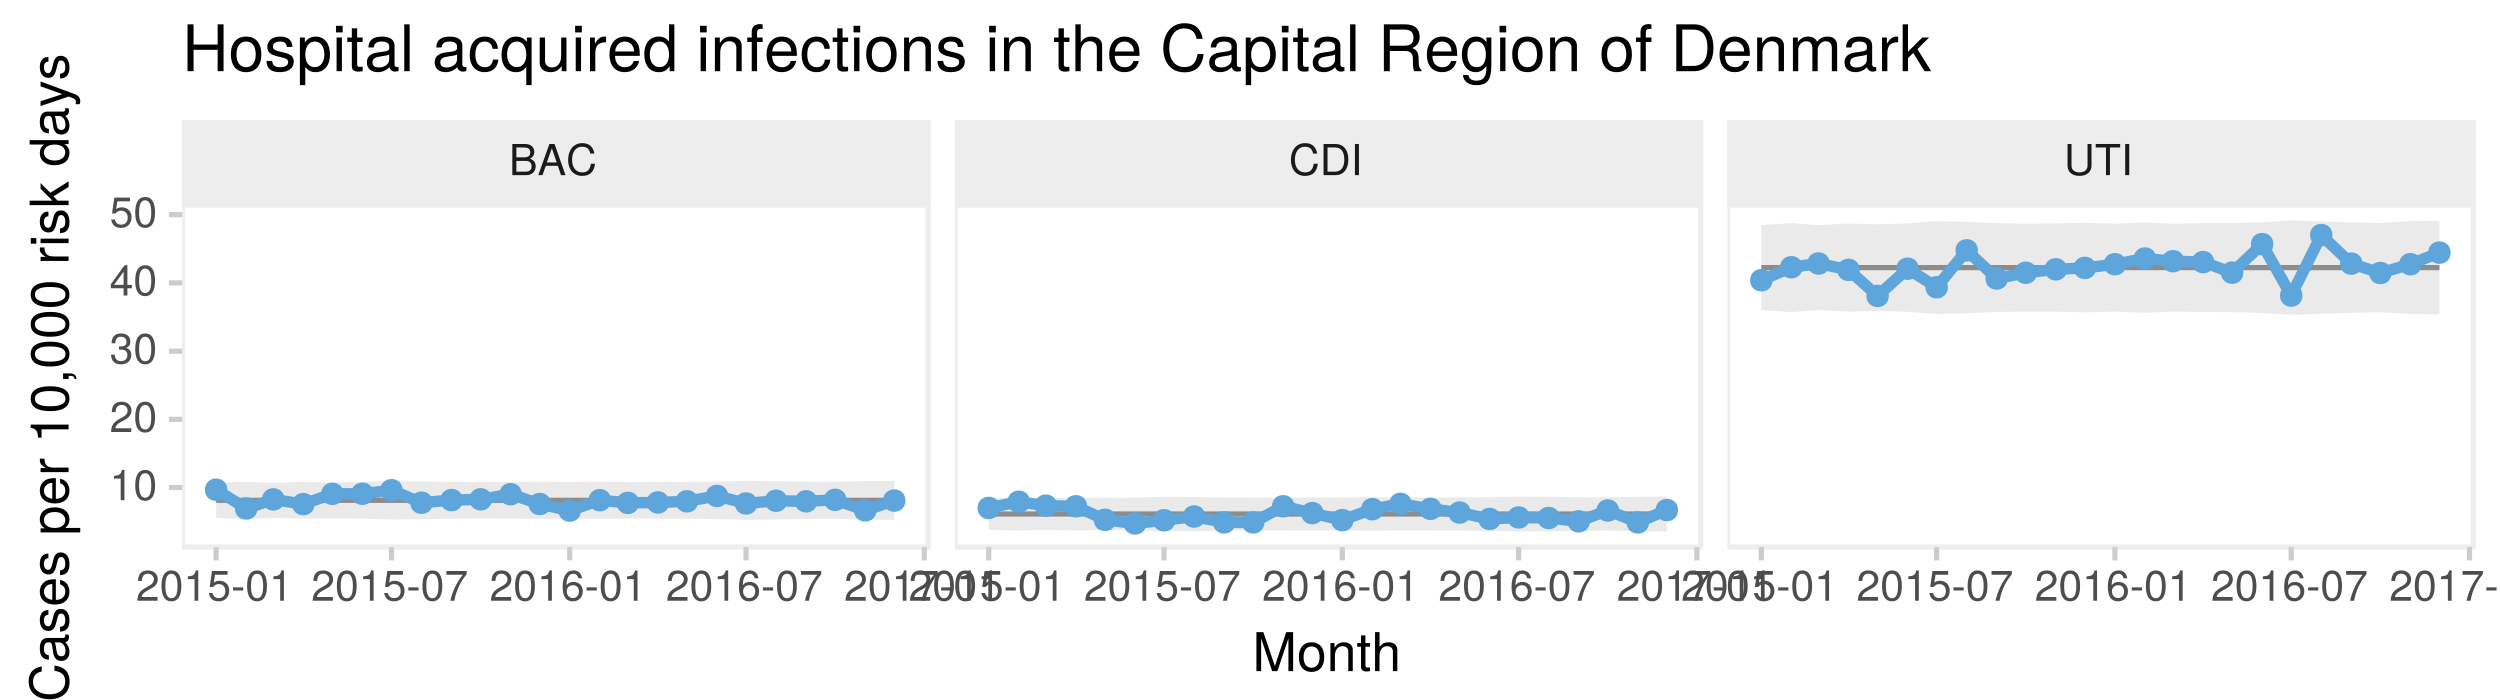 <?xml version="1.0" encoding="UTF-8"?>
<svg xmlns="http://www.w3.org/2000/svg" xmlns:xlink="http://www.w3.org/1999/xlink" width="514pt" height="144pt" viewBox="0 0 514 144" version="1.1">
<defs>
<g>
<symbol overflow="visible" id="glyph0-0">
<path style="stroke:none;" d=""/>
</symbol>
<symbol overflow="visible" id="glyph0-1">
<path style="stroke:none;" d="M 5.484 -1.828 C 5.484 -2.609 5.125 -3.062 4.312 -3.391 C 4.891 -3.656 5.203 -4.141 5.203 -4.781 C 5.203 -5.719 4.516 -6.406 3.297 -6.406 L 0.688 -6.406 L 0.688 0 L 3.594 0 C 4.734 0 5.484 -0.781 5.484 -1.828 Z M 4.375 -4.672 C 4.375 -4.016 4 -3.656 3.094 -3.656 L 1.516 -3.656 L 1.516 -5.688 L 3.094 -5.688 C 4 -5.688 4.375 -5.328 4.375 -4.672 Z M 4.656 -1.828 C 4.656 -1.203 4.281 -0.719 3.516 -0.719 L 1.516 -0.719 L 1.516 -2.922 L 3.516 -2.922 C 4.281 -2.922 4.656 -2.453 4.656 -1.828 Z M 4.656 -1.828 "/>
</symbol>
<symbol overflow="visible" id="glyph0-2">
<path style="stroke:none;" d="M 5.75 0 L 3.5 -6.406 L 2.438 -6.406 L 0.156 0 L 1.016 0 L 1.703 -1.922 L 4.172 -1.922 L 4.828 0 Z M 3.938 -2.609 L 1.906 -2.609 L 2.953 -5.531 Z M 3.938 -2.609 "/>
</symbol>
<symbol overflow="visible" id="glyph0-3">
<path style="stroke:none;" d="M 5.953 -2.344 L 5.109 -2.344 C 4.922 -1.125 4.406 -0.562 3.328 -0.562 C 2.047 -0.562 1.234 -1.547 1.234 -3.141 C 1.234 -4.781 2.016 -5.844 3.25 -5.844 C 4.25 -5.844 4.781 -5.406 4.984 -4.422 L 5.828 -4.422 C 5.562 -5.828 4.766 -6.578 3.359 -6.578 C 1.406 -6.578 0.422 -5 0.422 -3.125 C 0.422 -1.266 1.438 0.156 3.312 0.156 C 4.875 0.156 5.766 -0.672 5.953 -2.344 Z M 5.953 -2.344 "/>
</symbol>
<symbol overflow="visible" id="glyph0-4">
<path style="stroke:none;" d="M 5.875 -3.203 C 5.875 -5.203 4.875 -6.406 3.25 -6.406 L 0.781 -6.406 L 0.781 0 L 3.25 0 C 4.875 0 5.875 -1.219 5.875 -3.203 Z M 5.047 -3.203 C 5.047 -1.578 4.375 -0.719 3.109 -0.719 L 1.594 -0.719 L 1.594 -5.688 L 3.109 -5.688 C 4.375 -5.688 5.047 -4.844 5.047 -3.203 Z M 5.047 -3.203 "/>
</symbol>
<symbol overflow="visible" id="glyph0-5">
<path style="stroke:none;" d="M 1.703 0 L 1.703 -6.406 L 0.875 -6.406 L 0.875 0 Z M 1.703 0 "/>
</symbol>
<symbol overflow="visible" id="glyph0-6">
<path style="stroke:none;" d="M 5.672 -1.953 L 5.672 -6.406 L 4.859 -6.406 L 4.859 -1.953 C 4.859 -1.094 4.234 -0.562 3.203 -0.562 C 2.25 -0.562 1.562 -1.016 1.562 -1.953 L 1.562 -6.406 L 0.75 -6.406 L 0.75 -1.953 C 0.75 -0.656 1.688 0.156 3.203 0.156 C 4.703 0.156 5.672 -0.672 5.672 -1.953 Z M 5.672 -1.953 "/>
</symbol>
<symbol overflow="visible" id="glyph0-7">
<path style="stroke:none;" d="M 5.219 -5.688 L 5.219 -6.406 L 0.188 -6.406 L 0.188 -5.688 L 2.297 -5.688 L 2.297 0 L 3.109 0 L 3.109 -5.688 Z M 5.219 -5.688 "/>
</symbol>
<symbol overflow="visible" id="glyph0-8">
<path style="stroke:none;" d="M 4.5 -4.406 C 4.5 -5.469 3.672 -6.234 2.5 -6.234 C 1.219 -6.234 0.484 -5.594 0.438 -4.078 L 1.219 -4.078 C 1.281 -5.125 1.703 -5.562 2.469 -5.562 C 3.172 -5.562 3.703 -5.062 3.703 -4.391 C 3.703 -3.891 3.406 -3.469 2.859 -3.156 L 2.047 -2.703 C 0.75 -1.969 0.375 -1.375 0.297 0 L 4.453 0 L 4.453 -0.766 L 1.172 -0.766 C 1.25 -1.281 1.531 -1.594 2.297 -2.047 L 3.172 -2.531 C 4.047 -2.984 4.5 -3.641 4.5 -4.406 Z M 4.5 -4.406 "/>
</symbol>
<symbol overflow="visible" id="glyph0-9">
<path style="stroke:none;" d="M 4.453 -3 C 4.453 -5.156 3.781 -6.234 2.422 -6.234 C 1.078 -6.234 0.375 -5.141 0.375 -3.047 C 0.375 -0.953 1.078 0.125 2.422 0.125 C 3.734 0.125 4.453 -0.953 4.453 -3 Z M 3.672 -3.062 C 3.672 -1.297 3.266 -0.516 2.406 -0.516 C 1.578 -0.516 1.172 -1.344 1.172 -3.047 C 1.172 -4.75 1.578 -5.547 2.422 -5.547 C 3.25 -5.547 3.672 -4.734 3.672 -3.062 Z M 3.672 -3.062 "/>
</symbol>
<symbol overflow="visible" id="glyph0-10">
<path style="stroke:none;" d="M 3.047 0 L 3.047 -6.234 L 2.547 -6.234 C 2.266 -5.281 2.094 -5.141 0.891 -5 L 0.891 -4.438 L 2.281 -4.438 L 2.281 0 Z M 3.047 0 "/>
</symbol>
<symbol overflow="visible" id="glyph0-11">
<path style="stroke:none;" d="M 4.516 -2.062 C 4.516 -3.297 3.688 -4.109 2.5 -4.109 C 2.062 -4.109 1.703 -4 1.344 -3.734 L 1.594 -5.344 L 4.188 -5.344 L 4.188 -6.109 L 0.969 -6.109 L 0.5 -2.844 L 1.219 -2.844 C 1.578 -3.266 1.875 -3.422 2.359 -3.422 C 3.188 -3.422 3.719 -2.891 3.719 -1.969 C 3.719 -1.062 3.203 -0.547 2.359 -0.547 C 1.688 -0.547 1.266 -0.891 1.078 -1.594 L 0.312 -1.594 C 0.562 -0.359 1.266 0.125 2.375 0.125 C 3.641 0.125 4.516 -0.75 4.516 -2.062 Z M 4.516 -2.062 "/>
</symbol>
<symbol overflow="visible" id="glyph0-12">
<path style="stroke:none;" d="M 2.5 -2.109 L 2.5 -2.75 L 0.406 -2.75 L 0.406 -2.109 Z M 2.5 -2.109 "/>
</symbol>
<symbol overflow="visible" id="glyph0-13">
<path style="stroke:none;" d="M 4.578 -5.453 L 4.578 -6.109 L 0.406 -6.109 L 0.406 -5.344 L 3.781 -5.344 C 2.531 -3.781 1.656 -1.953 1.219 0 L 2.047 0 C 2.391 -2.016 3.266 -3.891 4.578 -5.453 Z M 4.578 -5.453 "/>
</symbol>
<symbol overflow="visible" id="glyph0-14">
<path style="stroke:none;" d="M 4.516 -1.938 C 4.516 -3.094 3.719 -3.875 2.609 -3.875 C 1.984 -3.875 1.5 -3.641 1.172 -3.188 C 1.172 -4.703 1.672 -5.547 2.562 -5.547 C 3.109 -5.547 3.484 -5.203 3.609 -4.609 L 4.375 -4.609 C 4.234 -5.625 3.562 -6.234 2.609 -6.234 C 1.156 -6.234 0.375 -5.016 0.375 -2.844 C 0.375 -0.891 1.047 0.125 2.469 0.125 C 3.656 0.125 4.516 -0.719 4.516 -1.938 Z M 3.719 -1.875 C 3.719 -1.094 3.188 -0.547 2.484 -0.547 C 1.766 -0.547 1.219 -1.125 1.219 -1.922 C 1.219 -2.688 1.734 -3.188 2.5 -3.188 C 3.25 -3.188 3.719 -2.703 3.719 -1.875 Z M 3.719 -1.875 "/>
</symbol>
<symbol overflow="visible" id="glyph0-15">
<path style="stroke:none;" d="M 4.453 -1.812 C 4.453 -2.562 4.141 -3.016 3.391 -3.266 C 3.969 -3.5 4.266 -3.891 4.266 -4.516 C 4.266 -5.594 3.547 -6.234 2.359 -6.234 C 1.109 -6.234 0.438 -5.547 0.406 -4.219 L 1.188 -4.219 C 1.203 -5.141 1.578 -5.562 2.375 -5.562 C 3.062 -5.562 3.469 -5.156 3.469 -4.5 C 3.469 -3.828 3.188 -3.547 1.938 -3.547 L 1.938 -2.906 L 2.359 -2.906 C 3.219 -2.906 3.656 -2.5 3.656 -1.797 C 3.656 -1.016 3.172 -0.547 2.359 -0.547 C 1.516 -0.547 1.109 -0.969 1.062 -1.875 L 0.281 -1.875 C 0.375 -0.5 1.062 0.125 2.344 0.125 C 3.625 0.125 4.453 -0.641 4.453 -1.812 Z M 4.453 -1.812 "/>
</symbol>
<symbol overflow="visible" id="glyph0-16">
<path style="stroke:none;" d="M 4.578 -1.5 L 4.578 -2.188 L 3.656 -2.188 L 3.656 -6.234 L 3.078 -6.234 L 0.25 -2.312 L 0.25 -1.5 L 2.875 -1.5 L 2.875 0 L 3.656 0 L 3.656 -1.5 Z M 2.875 -2.188 L 0.922 -2.188 L 2.875 -4.922 Z M 2.875 -2.188 "/>
</symbol>
<symbol overflow="visible" id="glyph1-0">
<path style="stroke:none;" d=""/>
</symbol>
<symbol overflow="visible" id="glyph1-1">
<path style="stroke:none;" d="M 8.375 0 L 8.375 -8.016 L 6.953 -8.016 L 4.625 -1.031 L 2.25 -8.016 L 0.828 -8.016 L 0.828 0 L 1.797 0 L 1.797 -6.719 L 4.062 0 L 5.141 0 L 7.406 -6.719 L 7.406 0 Z M 8.375 0 "/>
</symbol>
<symbol overflow="visible" id="glyph1-2">
<path style="stroke:none;" d="M 5.609 -2.844 C 5.609 -4.828 4.656 -5.922 2.984 -5.922 C 1.375 -5.922 0.391 -4.812 0.391 -2.875 C 0.391 -0.953 1.359 0.172 3 0.172 C 4.625 0.172 5.609 -0.953 5.609 -2.844 Z M 4.656 -2.844 C 4.656 -1.5 4.016 -0.688 3 -0.688 C 1.984 -0.688 1.359 -1.484 1.359 -2.875 C 1.359 -4.266 1.984 -5.078 3 -5.078 C 4.031 -5.078 4.656 -4.281 4.656 -2.844 Z M 4.656 -2.844 "/>
</symbol>
<symbol overflow="visible" id="glyph1-3">
<path style="stroke:none;" d="M 5.359 0 L 5.359 -4.359 C 5.359 -5.312 4.641 -5.922 3.531 -5.922 C 2.672 -5.922 2.125 -5.594 1.609 -4.797 L 1.609 -5.766 L 0.766 -5.766 L 0.766 0 L 1.688 0 L 1.688 -3.172 C 1.688 -4.359 2.328 -5.125 3.25 -5.125 C 3.984 -5.125 4.438 -4.688 4.438 -4 L 4.438 0 Z M 5.359 0 "/>
</symbol>
<symbol overflow="visible" id="glyph1-4">
<path style="stroke:none;" d="M 2.797 0 L 2.797 -0.766 C 2.672 -0.734 2.531 -0.719 2.359 -0.719 C 1.953 -0.719 1.844 -0.844 1.844 -1.25 L 1.844 -5.016 L 2.797 -5.016 L 2.797 -5.766 L 1.844 -5.766 L 1.844 -7.344 L 0.938 -7.344 L 0.938 -5.766 L 0.156 -5.766 L 0.156 -5.016 L 0.938 -5.016 L 0.938 -0.844 C 0.938 -0.25 1.328 0.078 2.047 0.078 C 2.266 0.078 2.484 0.062 2.797 0 Z M 2.797 0 "/>
</symbol>
<symbol overflow="visible" id="glyph1-5">
<path style="stroke:none;" d="M 5.344 0 L 5.344 -4.359 C 5.344 -5.328 4.656 -5.922 3.531 -5.922 C 2.719 -5.922 2.219 -5.672 1.688 -4.969 L 1.688 -8.016 L 0.766 -8.016 L 0.766 0 L 1.688 0 L 1.688 -3.172 C 1.688 -4.359 2.297 -5.125 3.25 -5.125 C 3.891 -5.125 4.438 -4.75 4.438 -4 L 4.438 0 Z M 5.344 0 "/>
</symbol>
<symbol overflow="visible" id="glyph2-0">
<path style="stroke:none;" d=""/>
</symbol>
<symbol overflow="visible" id="glyph2-1">
<path style="stroke:none;" d="M -2.922 -7.453 L -2.922 -6.391 C -1.406 -6.156 -0.703 -5.516 -0.703 -4.156 C -0.703 -2.562 -1.922 -1.547 -3.922 -1.547 C -5.984 -1.547 -7.312 -2.516 -7.312 -4.062 C -7.312 -5.328 -6.75 -5.984 -5.531 -6.234 L -5.531 -7.281 C -7.297 -6.969 -8.219 -5.953 -8.219 -4.188 C -8.219 -1.766 -6.266 -0.531 -3.922 -0.531 C -1.578 -0.531 0.203 -1.797 0.203 -4.141 C 0.203 -6.109 -0.844 -7.203 -2.922 -7.453 Z M -2.922 -7.453 "/>
</symbol>
<symbol overflow="visible" id="glyph2-2">
<path style="stroke:none;" d="M -0.016 -5.891 L -0.719 -5.891 C -0.688 -5.781 -0.688 -5.734 -0.688 -5.688 C -0.688 -5.375 -0.859 -5.188 -1.141 -5.188 L -4.359 -5.188 C -5.375 -5.188 -5.922 -4.438 -5.922 -3.031 C -5.922 -1.625 -5.391 -0.766 -4.062 -0.719 L -4.062 -1.641 C -4.766 -1.719 -5.078 -2.141 -5.078 -2.984 C -5.078 -3.812 -4.781 -4.281 -4.219 -4.281 L -3.984 -4.281 C -3.594 -4.281 -3.438 -4.047 -3.344 -3.328 C -3.172 -2.031 -3.141 -1.828 -2.984 -1.469 C -2.719 -0.797 -2.203 -0.469 -1.5 -0.469 C -0.453 -0.469 0.172 -1.188 0.172 -2.359 C 0.172 -3.094 -0.141 -3.812 -0.688 -4.312 C -0.234 -4.406 0.078 -4.812 0.078 -5.266 C 0.078 -5.438 0.062 -5.594 -0.016 -5.891 Z M -1.984 -4.281 C -1.172 -4.281 -0.641 -3.438 -0.641 -2.547 C -0.641 -1.844 -0.891 -1.422 -1.516 -1.422 C -2.125 -1.422 -2.391 -1.828 -2.531 -2.812 C -2.656 -3.766 -2.703 -3.969 -2.844 -4.281 Z M -1.984 -4.281 "/>
</symbol>
<symbol overflow="visible" id="glyph2-3">
<path style="stroke:none;" d="M -1.609 -5.047 C -2.469 -5.047 -2.906 -4.562 -3.172 -3.422 L -3.391 -2.547 C -3.562 -1.797 -3.812 -1.469 -4.219 -1.469 C -4.734 -1.469 -5.078 -1.953 -5.078 -2.688 C -5.078 -3.438 -4.766 -3.828 -4.156 -3.844 L -4.156 -4.812 C -5.297 -4.812 -5.922 -4.062 -5.922 -2.734 C -5.922 -1.391 -5.234 -0.516 -4.172 -0.516 C -3.266 -0.516 -2.844 -0.984 -2.516 -2.344 L -2.297 -3.203 C -2.141 -3.844 -1.953 -4.094 -1.547 -4.094 C -1 -4.094 -0.688 -3.547 -0.688 -2.75 C -0.688 -1.922 -0.875 -1.469 -1.766 -1.344 L -1.766 -0.375 C -0.422 -0.422 0.172 -1.172 0.172 -2.672 C 0.172 -4.125 -0.5 -5.047 -1.609 -5.047 Z M -1.609 -5.047 "/>
</symbol>
<symbol overflow="visible" id="glyph2-4">
<path style="stroke:none;" d="M -2.625 -5.641 C -3.453 -5.641 -3.984 -5.578 -4.406 -5.406 C -5.359 -5.031 -5.922 -4.156 -5.922 -3.078 C -5.922 -1.469 -4.734 -0.438 -2.844 -0.438 C -0.953 -0.438 0.172 -1.438 0.172 -3.062 C 0.172 -4.375 -0.578 -5.297 -1.75 -5.516 L -1.75 -4.594 C -0.984 -4.344 -0.688 -3.828 -0.688 -3.094 C -0.688 -2.141 -1.297 -1.422 -2.625 -1.391 Z M -3.438 -4.656 C -3.438 -4.656 -3.391 -4.656 -3.359 -4.656 L -3.359 -1.422 C -4.391 -1.5 -5.078 -2.141 -5.078 -3.062 C -5.078 -3.969 -4.328 -4.656 -3.438 -4.656 Z M -3.438 -4.656 "/>
</symbol>
<symbol overflow="visible" id="glyph2-5">
<path style="stroke:none;" d=""/>
</symbol>
<symbol overflow="visible" id="glyph2-6">
<path style="stroke:none;" d="M -2.828 -5.75 C -4.766 -5.75 -5.922 -4.812 -5.922 -3.281 C -5.922 -2.5 -5.578 -1.875 -4.891 -1.438 L -5.766 -1.438 L -5.766 -0.609 L 2.391 -0.609 L 2.391 -1.516 L -0.688 -1.516 C -0.094 -2 0.172 -2.547 0.172 -3.281 C 0.172 -4.781 -0.984 -5.75 -2.828 -5.75 Z M -2.844 -4.797 C -1.547 -4.797 -0.688 -4.125 -0.688 -3.125 C -0.688 -2.156 -1.484 -1.516 -2.844 -1.516 C -4.188 -1.516 -5.078 -2.156 -5.078 -3.125 C -5.078 -4.141 -4.219 -4.797 -2.844 -4.797 Z M -2.844 -4.797 "/>
</symbol>
<symbol overflow="visible" id="glyph2-7">
<path style="stroke:none;" d="M -4.969 -3.531 L -5.891 -3.531 C -5.922 -3.375 -5.922 -3.297 -5.922 -3.172 C -5.922 -2.578 -5.578 -2.141 -4.719 -1.609 L -5.766 -1.609 L -5.766 -0.766 L 0 -0.766 L 0 -1.688 L -2.984 -1.688 C -4.297 -1.688 -4.938 -2.109 -4.969 -3.531 Z M -4.969 -3.531 "/>
</symbol>
<symbol overflow="visible" id="glyph2-8">
<path style="stroke:none;" d="M 0 -3.812 L -7.797 -3.812 L -7.797 -3.172 C -6.594 -2.844 -6.438 -2.625 -6.25 -1.125 L -5.562 -1.125 L -5.562 -2.844 L 0 -2.844 Z M 0 -3.812 "/>
</symbol>
<symbol overflow="visible" id="glyph2-9">
<path style="stroke:none;" d="M -3.75 -5.578 C -6.453 -5.578 -7.797 -4.719 -7.797 -3.031 C -7.797 -1.344 -6.438 -0.469 -3.812 -0.469 C -1.188 -0.469 0.172 -1.359 0.172 -3.031 C 0.172 -4.672 -1.188 -5.578 -3.75 -5.578 Z M -3.844 -4.594 C -1.625 -4.594 -0.641 -4.078 -0.641 -3 C -0.641 -1.984 -1.672 -1.469 -3.812 -1.469 C -5.938 -1.469 -6.938 -1.984 -6.938 -3.031 C -6.938 -4.062 -5.922 -4.594 -3.844 -4.594 Z M -3.844 -4.594 "/>
</symbol>
<symbol overflow="visible" id="glyph2-10">
<path style="stroke:none;" d="M 0.172 -2.109 L -1.141 -2.109 L -1.141 -0.953 L 0 -0.953 L 0 -1.609 L 0.203 -1.609 C 0.953 -1.609 1.172 -1.469 1.203 -0.953 L 1.609 -0.953 C 1.609 -1.734 1.125 -2.109 0.172 -2.109 Z M 0.172 -2.109 "/>
</symbol>
<symbol overflow="visible" id="glyph2-11">
<path style="stroke:none;" d="M 0 -1.688 L -5.766 -1.688 L -5.766 -0.766 L 0 -0.766 Z M -6.641 -1.797 L -7.781 -1.797 L -7.781 -0.656 L -6.641 -0.656 Z M -6.641 -1.797 "/>
</symbol>
<symbol overflow="visible" id="glyph2-12">
<path style="stroke:none;" d="M 0 -5.516 L -3.766 -3.172 L -5.766 -5.172 L -5.766 -4 L -3.328 -1.547 L -8.016 -1.547 L -8.016 -0.641 L 0 -0.641 L 0 -1.547 L -2.25 -1.547 L -3.125 -2.438 L 0 -4.391 Z M 0 -5.516 "/>
</symbol>
<symbol overflow="visible" id="glyph2-13">
<path style="stroke:none;" d="M 0 -5.438 L -8.016 -5.438 L -8.016 -4.531 L -5.031 -4.531 C -5.625 -4.141 -5.922 -3.531 -5.922 -2.766 C -5.922 -1.266 -4.781 -0.281 -2.938 -0.281 C -0.984 -0.281 0.172 -1.25 0.172 -2.797 C 0.172 -3.594 -0.125 -4.141 -0.844 -4.625 L 0 -4.625 Z M -2.859 -4.531 C -1.531 -4.531 -0.688 -3.891 -0.688 -2.922 C -0.688 -1.906 -1.547 -1.25 -2.875 -1.25 C -4.219 -1.25 -5.078 -1.906 -5.078 -2.922 C -5.078 -3.906 -4.188 -4.531 -2.859 -4.531 Z M -2.859 -4.531 "/>
</symbol>
<symbol overflow="visible" id="glyph2-14">
<path style="stroke:none;" d="M -5.766 -5.266 L -5.766 -4.266 L -1.281 -2.672 L -5.766 -1.203 L -5.766 -0.219 L 0.016 -2.172 L 0.938 -1.812 C 1.344 -1.656 1.5 -1.469 1.5 -1.078 C 1.5 -0.953 1.469 -0.797 1.438 -0.594 L 2.25 -0.594 C 2.359 -0.781 2.391 -0.969 2.391 -1.203 C 2.391 -1.859 2.031 -2.391 1.203 -2.688 Z M -5.766 -5.266 "/>
</symbol>
<symbol overflow="visible" id="glyph3-0">
<path style="stroke:none;" d=""/>
</symbol>
<symbol overflow="visible" id="glyph3-1">
<path style="stroke:none;" d="M 8.5 0 L 8.5 -9.625 L 7.281 -9.625 L 7.281 -5.469 L 2.328 -5.469 L 2.328 -9.625 L 1.094 -9.625 L 1.094 0 L 2.328 0 L 2.328 -4.391 L 7.281 -4.391 L 7.281 0 Z M 8.5 0 "/>
</symbol>
<symbol overflow="visible" id="glyph3-2">
<path style="stroke:none;" d="M 6.734 -3.406 C 6.734 -5.797 5.578 -7.109 3.594 -7.109 C 1.656 -7.109 0.469 -5.781 0.469 -3.453 C 0.469 -1.141 1.641 0.203 3.609 0.203 C 5.547 0.203 6.734 -1.141 6.734 -3.406 Z M 5.578 -3.422 C 5.578 -1.797 4.812 -0.812 3.609 -0.812 C 2.375 -0.812 1.625 -1.781 1.625 -3.453 C 1.625 -5.125 2.375 -6.094 3.609 -6.094 C 4.844 -6.094 5.578 -5.141 5.578 -3.422 Z M 5.578 -3.422 "/>
</symbol>
<symbol overflow="visible" id="glyph3-3">
<path style="stroke:none;" d="M 6.062 -1.938 C 6.062 -2.969 5.484 -3.484 4.109 -3.812 L 3.047 -4.062 C 2.156 -4.281 1.766 -4.562 1.766 -5.062 C 1.766 -5.688 2.344 -6.094 3.234 -6.094 C 4.125 -6.094 4.594 -5.719 4.625 -4.984 L 5.781 -4.984 C 5.766 -6.344 4.875 -7.109 3.281 -7.109 C 1.656 -7.109 0.625 -6.281 0.625 -5 C 0.625 -3.922 1.172 -3.406 2.812 -3.016 L 3.844 -2.766 C 4.609 -2.578 4.906 -2.344 4.906 -1.844 C 4.906 -1.203 4.266 -0.812 3.297 -0.812 C 2.312 -0.812 1.75 -1.062 1.609 -2.109 L 0.453 -2.109 C 0.5 -0.516 1.406 0.203 3.203 0.203 C 4.953 0.203 6.062 -0.609 6.062 -1.938 Z M 6.062 -1.938 "/>
</symbol>
<symbol overflow="visible" id="glyph3-4">
<path style="stroke:none;" d="M 6.906 -3.391 C 6.906 -5.719 5.766 -7.109 3.938 -7.109 C 3 -7.109 2.25 -6.688 1.734 -5.875 L 1.734 -6.922 L 0.719 -6.922 L 0.719 2.875 L 1.828 2.875 L 1.828 -0.828 C 2.406 -0.125 3.047 0.203 3.953 0.203 C 5.734 0.203 6.906 -1.188 6.906 -3.391 Z M 5.75 -3.422 C 5.75 -1.844 4.953 -0.828 3.75 -0.828 C 2.594 -0.828 1.828 -1.781 1.828 -3.406 C 1.828 -5.031 2.594 -6.094 3.75 -6.094 C 4.969 -6.094 5.75 -5.062 5.75 -3.422 Z M 5.75 -3.422 "/>
</symbol>
<symbol overflow="visible" id="glyph3-5">
<path style="stroke:none;" d="M 2.016 0 L 2.016 -6.922 L 0.922 -6.922 L 0.922 0 Z M 2.172 -7.969 L 2.172 -9.328 L 0.797 -9.328 L 0.797 -7.969 Z M 2.172 -7.969 "/>
</symbol>
<symbol overflow="visible" id="glyph3-6">
<path style="stroke:none;" d="M 3.359 0 L 3.359 -0.922 C 3.203 -0.891 3.031 -0.875 2.828 -0.875 C 2.344 -0.875 2.219 -1 2.219 -1.484 L 2.219 -6.016 L 3.359 -6.016 L 3.359 -6.922 L 2.219 -6.922 L 2.219 -8.812 L 1.125 -8.812 L 1.125 -6.922 L 0.188 -6.922 L 0.188 -6.016 L 1.125 -6.016 L 1.125 -1 C 1.125 -0.297 1.594 0.094 2.453 0.094 C 2.719 0.094 2.984 0.062 3.359 0 Z M 3.359 0 "/>
</symbol>
<symbol overflow="visible" id="glyph3-7">
<path style="stroke:none;" d="M 7.062 -0.031 L 7.062 -0.859 C 6.938 -0.828 6.891 -0.828 6.828 -0.828 C 6.438 -0.828 6.234 -1.031 6.234 -1.375 L 6.234 -5.234 C 6.234 -6.453 5.328 -7.109 3.625 -7.109 C 1.953 -7.109 0.922 -6.469 0.859 -4.875 L 1.969 -4.875 C 2.062 -5.719 2.562 -6.094 3.594 -6.094 C 4.578 -6.094 5.141 -5.734 5.141 -5.062 L 5.141 -4.781 C 5.141 -4.312 4.859 -4.125 3.984 -4.016 C 2.422 -3.812 2.188 -3.766 1.766 -3.594 C 0.969 -3.266 0.547 -2.641 0.547 -1.797 C 0.547 -0.547 1.422 0.203 2.828 0.203 C 3.703 0.203 4.562 -0.172 5.172 -0.812 C 5.297 -0.297 5.766 0.094 6.312 0.094 C 6.531 0.094 6.703 0.062 7.062 -0.031 Z M 5.141 -2.391 C 5.141 -1.406 4.125 -0.766 3.062 -0.766 C 2.203 -0.766 1.703 -1.062 1.703 -1.828 C 1.703 -2.547 2.188 -2.859 3.359 -3.031 C 4.531 -3.188 4.766 -3.25 5.141 -3.422 Z M 5.141 -2.391 "/>
</symbol>
<symbol overflow="visible" id="glyph3-8">
<path style="stroke:none;" d="M 2 0 L 2 -9.625 L 0.891 -9.625 L 0.891 0 Z M 2 0 "/>
</symbol>
<symbol overflow="visible" id="glyph3-9">
<path style="stroke:none;" d=""/>
</symbol>
<symbol overflow="visible" id="glyph3-10">
<path style="stroke:none;" d="M 6.297 -2.375 L 5.188 -2.375 C 5 -1.266 4.438 -0.812 3.5 -0.812 C 2.281 -0.812 1.562 -1.75 1.562 -3.391 C 1.562 -5.125 2.266 -6.094 3.469 -6.094 C 4.391 -6.094 4.984 -5.562 5.109 -4.594 L 6.219 -4.594 C 6.094 -6.281 5.031 -7.109 3.484 -7.109 C 1.625 -7.109 0.406 -5.688 0.406 -3.391 C 0.406 -1.156 1.594 0.203 3.469 0.203 C 5.125 0.203 6.172 -0.797 6.297 -2.375 Z M 6.297 -2.375 "/>
</symbol>
<symbol overflow="visible" id="glyph3-11">
<path style="stroke:none;" d="M 6.531 2.875 L 6.531 -6.922 L 5.562 -6.922 L 5.562 -6 C 5.047 -6.719 4.266 -7.109 3.359 -7.109 C 1.531 -7.109 0.344 -5.672 0.344 -3.375 C 0.344 -1.141 1.484 0.203 3.297 0.203 C 4.266 0.203 4.922 -0.141 5.438 -0.891 L 5.438 2.875 Z M 5.438 -3.422 C 5.438 -1.828 4.672 -0.828 3.516 -0.828 C 2.297 -0.828 1.484 -1.844 1.484 -3.453 C 1.484 -5.062 2.297 -6.094 3.516 -6.094 C 4.688 -6.094 5.438 -5.031 5.438 -3.422 Z M 5.438 -3.422 "/>
</symbol>
<symbol overflow="visible" id="glyph3-12">
<path style="stroke:none;" d="M 6.359 0 L 6.359 -6.922 L 5.266 -6.922 L 5.266 -3.109 C 5.266 -1.688 4.531 -0.766 3.375 -0.766 C 2.516 -0.766 1.953 -1.297 1.953 -2.125 L 1.953 -6.922 L 0.859 -6.922 L 0.859 -1.688 C 0.859 -0.547 1.719 0.203 3.062 0.203 C 4.078 0.203 4.734 -0.156 5.375 -1.062 L 5.375 0 Z M 6.359 0 "/>
</symbol>
<symbol overflow="visible" id="glyph3-13">
<path style="stroke:none;" d="M 4.234 -5.953 L 4.234 -7.078 C 4.047 -7.109 3.969 -7.109 3.812 -7.109 C 3.109 -7.109 2.562 -6.688 1.922 -5.672 L 1.922 -6.922 L 0.922 -6.922 L 0.922 0 L 2.016 0 L 2.016 -3.594 C 2.016 -5.156 2.531 -5.922 4.234 -5.953 Z M 4.234 -5.953 "/>
</symbol>
<symbol overflow="visible" id="glyph3-14">
<path style="stroke:none;" d="M 6.766 -3.141 C 6.766 -4.141 6.688 -4.781 6.5 -5.297 C 6.047 -6.438 4.984 -7.109 3.703 -7.109 C 1.766 -7.109 0.531 -5.688 0.531 -3.422 C 0.531 -1.156 1.734 0.203 3.672 0.203 C 5.25 0.203 6.344 -0.703 6.625 -2.094 L 5.516 -2.094 C 5.219 -1.188 4.594 -0.812 3.703 -0.812 C 2.562 -0.812 1.703 -1.562 1.672 -3.141 Z M 5.594 -4.125 C 5.594 -4.125 5.594 -4.062 5.578 -4.047 L 1.703 -4.047 C 1.797 -5.266 2.578 -6.094 3.688 -6.094 C 4.766 -6.094 5.594 -5.203 5.594 -4.125 Z M 5.594 -4.125 "/>
</symbol>
<symbol overflow="visible" id="glyph3-15">
<path style="stroke:none;" d="M 6.531 0 L 6.531 -9.625 L 5.438 -9.625 L 5.438 -6.047 C 4.984 -6.75 4.234 -7.109 3.312 -7.109 C 1.516 -7.109 0.344 -5.734 0.344 -3.531 C 0.344 -1.188 1.484 0.203 3.359 0.203 C 4.297 0.203 4.969 -0.156 5.562 -1.016 L 5.562 0 Z M 5.438 -3.438 C 5.438 -1.828 4.672 -0.828 3.516 -0.828 C 2.297 -0.828 1.484 -1.844 1.484 -3.453 C 1.484 -5.062 2.297 -6.094 3.5 -6.094 C 4.688 -6.094 5.438 -5.031 5.438 -3.438 Z M 5.438 -3.438 "/>
</symbol>
<symbol overflow="visible" id="glyph3-16">
<path style="stroke:none;" d="M 6.438 0 L 6.438 -5.234 C 6.438 -6.375 5.578 -7.109 4.234 -7.109 C 3.203 -7.109 2.547 -6.719 1.938 -5.75 L 1.938 -6.922 L 0.922 -6.922 L 0.922 0 L 2.016 0 L 2.016 -3.812 C 2.016 -5.234 2.781 -6.156 3.906 -6.156 C 4.781 -6.156 5.328 -5.625 5.328 -4.797 L 5.328 0 Z M 6.438 0 "/>
</symbol>
<symbol overflow="visible" id="glyph3-17">
<path style="stroke:none;" d="M 3.406 -6.016 L 3.406 -6.922 L 2.25 -6.922 L 2.25 -8 C 2.25 -8.469 2.516 -8.703 3.031 -8.703 C 3.109 -8.703 3.156 -8.703 3.406 -8.688 L 3.406 -9.594 C 3.156 -9.656 3.016 -9.672 2.781 -9.672 C 1.766 -9.672 1.156 -9.078 1.156 -8.094 L 1.156 -6.922 L 0.234 -6.922 L 0.234 -6.016 L 1.156 -6.016 L 1.156 0 L 2.25 0 L 2.25 -6.016 Z M 3.406 -6.016 "/>
</symbol>
<symbol overflow="visible" id="glyph3-18">
<path style="stroke:none;" d="M 6.422 0 L 6.422 -5.234 C 6.422 -6.391 5.578 -7.109 4.234 -7.109 C 3.266 -7.109 2.672 -6.812 2.016 -5.969 L 2.016 -9.625 L 0.922 -9.625 L 0.922 0 L 2.016 0 L 2.016 -3.812 C 2.016 -5.234 2.766 -6.156 3.891 -6.156 C 4.672 -6.156 5.328 -5.703 5.328 -4.797 L 5.328 0 Z M 6.422 0 "/>
</symbol>
<symbol overflow="visible" id="glyph3-19">
<path style="stroke:none;" d="M 8.938 -3.516 L 7.672 -3.516 C 7.375 -1.688 6.609 -0.844 4.984 -0.844 C 3.078 -0.844 1.859 -2.312 1.859 -4.719 C 1.859 -7.188 3.031 -8.781 4.891 -8.781 C 6.391 -8.781 7.188 -8.109 7.484 -6.641 L 8.734 -6.641 C 8.359 -8.75 7.141 -9.859 5.031 -9.859 C 2.109 -9.859 0.641 -7.516 0.641 -4.703 C 0.641 -1.891 2.156 0.234 4.984 0.234 C 7.328 0.234 8.641 -1 8.938 -3.516 Z M 8.938 -3.516 "/>
</symbol>
<symbol overflow="visible" id="glyph3-20">
<path style="stroke:none;" d="M 8.969 0 L 8.969 -0.297 C 8.5 -0.625 8.391 -0.969 8.391 -2.25 C 8.359 -3.828 8.125 -4.297 7.078 -4.75 C 8.156 -5.281 8.594 -5.953 8.594 -7.047 C 8.594 -8.719 7.547 -9.625 5.672 -9.625 L 1.234 -9.625 L 1.234 0 L 2.453 0 L 2.453 -4.141 L 5.625 -4.141 C 6.703 -4.141 7.219 -3.625 7.203 -2.422 L 7.203 -1.578 C 7.188 -0.984 7.297 -0.391 7.469 0 Z M 7.312 -6.875 C 7.312 -5.75 6.734 -5.234 5.422 -5.234 L 2.453 -5.234 L 2.453 -8.547 L 5.422 -8.547 C 6.797 -8.547 7.312 -7.969 7.312 -6.875 Z M 7.312 -6.875 "/>
</symbol>
<symbol overflow="visible" id="glyph3-21">
<path style="stroke:none;" d="M 6.453 -1.141 L 6.453 -6.922 L 5.438 -6.922 L 5.438 -5.922 C 4.891 -6.734 4.219 -7.109 3.328 -7.109 C 1.578 -7.109 0.391 -5.641 0.391 -3.391 C 0.391 -1.219 1.609 0.203 3.234 0.203 C 4.109 0.203 4.719 -0.172 5.438 -1.047 L 5.438 -0.578 C 5.438 1.25 4.688 1.953 3.406 1.953 C 2.531 1.953 1.859 1.641 1.734 0.797 L 0.609 0.797 C 0.719 2.094 1.75 2.875 3.359 2.875 C 5.531 2.875 6.453 1.922 6.453 -1.141 Z M 5.328 -3.422 C 5.328 -1.766 4.625 -0.812 3.453 -0.812 C 2.25 -0.812 1.531 -1.781 1.531 -3.453 C 1.531 -5.125 2.266 -6.094 3.453 -6.094 C 4.641 -6.094 5.328 -5.094 5.328 -3.422 Z M 5.328 -3.422 "/>
</symbol>
<symbol overflow="visible" id="glyph3-22">
<path style="stroke:none;" d="M 8.812 -4.812 C 8.812 -7.797 7.328 -9.625 4.891 -9.625 L 1.172 -9.625 L 1.172 0 L 4.891 0 C 7.312 0 8.812 -1.828 8.812 -4.812 Z M 7.578 -4.812 C 7.578 -2.375 6.578 -1.078 4.672 -1.078 L 2.406 -1.078 L 2.406 -8.547 L 4.672 -8.547 C 6.578 -8.547 7.578 -7.266 7.578 -4.812 Z M 7.578 -4.812 "/>
</symbol>
<symbol overflow="visible" id="glyph3-23">
<path style="stroke:none;" d="M 10.031 0 L 10.031 -5.188 C 10.031 -6.438 9.344 -7.109 8.047 -7.109 C 7.125 -7.109 6.578 -6.844 5.922 -6.062 C 5.516 -6.797 4.969 -7.109 4.062 -7.109 C 3.141 -7.109 2.531 -6.766 1.938 -5.938 L 1.938 -6.922 L 0.938 -6.922 L 0.938 0 L 2.031 0 L 2.031 -4.344 C 2.031 -5.344 2.766 -6.156 3.656 -6.156 C 4.469 -6.156 4.938 -5.656 4.938 -4.766 L 4.938 0 L 6.031 0 L 6.031 -4.344 C 6.031 -5.344 6.766 -6.156 7.672 -6.156 C 8.469 -6.156 8.938 -5.641 8.938 -4.766 L 8.938 0 Z M 10.031 0 "/>
</symbol>
<symbol overflow="visible" id="glyph3-24">
<path style="stroke:none;" d="M 6.625 0 L 3.797 -4.531 L 6.203 -6.922 L 4.797 -6.922 L 1.859 -3.984 L 1.859 -9.625 L 0.766 -9.625 L 0.766 0 L 1.859 0 L 1.859 -2.688 L 2.938 -3.75 L 5.266 0 Z M 6.625 0 "/>
</symbol>
</g>
<clipPath id="clip1">
  <path d="M 37.465 42.117 L 191 42.117 L 191 113 L 37.465 113 Z M 37.465 42.117 "/>
</clipPath>
<clipPath id="clip2">
  <path d="M 37.465 42.117 L 191.828 42.117 L 191.828 113.48 L 37.465 113.48 Z M 37.465 42.117 "/>
</clipPath>
<clipPath id="clip3">
  <path d="M 196.312 42.117 L 350 42.117 L 350 113 L 196.312 113 Z M 196.312 42.117 "/>
</clipPath>
<clipPath id="clip4">
  <path d="M 196.312 42.117 L 350.676 42.117 L 350.676 113.48 L 196.312 113.48 Z M 196.312 42.117 "/>
</clipPath>
<clipPath id="clip5">
  <path d="M 355.156 42.117 L 509 42.117 L 509 113 L 355.156 113 Z M 355.156 42.117 "/>
</clipPath>
<clipPath id="clip6">
  <path d="M 355.156 42.117 L 509.52 42.117 L 509.52 113.48 L 355.156 113.48 Z M 355.156 42.117 "/>
</clipPath>
<clipPath id="clip7">
  <path d="M 37.465 24.695 L 191 24.695 L 191 43 L 37.465 43 Z M 37.465 24.695 "/>
</clipPath>
<clipPath id="clip8">
  <path d="M 37.465 24.695 L 191.828 24.695 L 191.828 43 L 37.465 43 Z M 37.465 24.695 "/>
</clipPath>
<clipPath id="clip9">
  <path d="M 196.312 24.695 L 350 24.695 L 350 43 L 196.312 43 Z M 196.312 24.695 "/>
</clipPath>
<clipPath id="clip10">
  <path d="M 196.312 24.695 L 350.676 24.695 L 350.676 43 L 196.312 43 Z M 196.312 24.695 "/>
</clipPath>
<clipPath id="clip11">
  <path d="M 355.156 24.695 L 509 24.695 L 509 43 L 355.156 43 Z M 355.156 24.695 "/>
</clipPath>
<clipPath id="clip12">
  <path d="M 355.156 24.695 L 509.52 24.695 L 509.52 43 L 355.156 43 Z M 355.156 24.695 "/>
</clipPath>
</defs>
<g id="surface143">
<rect x="0" y="0" width="514" height="144" style="fill:rgb(100%,100%,100%);fill-opacity:1;stroke:none;"/>
<rect x="0" y="0" width="514" height="144" style="fill:rgb(100%,100%,100%);fill-opacity:1;stroke:none;"/>
<path style="fill:none;stroke-width:1.067;stroke-linecap:round;stroke-linejoin:round;stroke:rgb(100%,100%,100%);stroke-opacity:1;stroke-miterlimit:10;" d="M 0 144 L 514 144 L 514 0 L 0 0 Z M 0 144 "/>
<g clip-path="url(#clip1)" clip-rule="nonzero">
<path style=" stroke:none;fill-rule:nonzero;fill:rgb(100%,100%,100%);fill-opacity:1;" d="M 37.465 112.48 L 190.828 112.48 L 190.828 42.117 L 37.465 42.117 Z M 37.465 112.48 "/>
</g>
<path style=" stroke:none;fill-rule:nonzero;fill:rgb(80%,80%,80%);fill-opacity:0.4;" d="M 44.438 99.242 L 50.613 99.066 L 56.188 99.23 L 62.363 99.105 L 68.34 99.16 L 74.512 99.098 L 80.488 98.926 L 86.664 98.98 L 92.836 99.082 L 98.812 99.125 L 104.988 99.113 L 110.961 99.051 L 117.137 99.125 L 123.312 99.039 L 129.086 99.133 L 135.262 99.094 L 141.238 99.078 L 147.41 99.012 L 153.387 98.867 L 159.562 98.934 L 165.734 99.031 L 171.711 99.074 L 177.887 98.902 L 183.859 98.875 L 183.859 106.863 L 177.887 106.832 L 171.711 106.66 L 165.734 106.703 L 159.562 106.801 L 153.387 106.867 L 147.41 106.723 L 141.238 106.656 L 135.262 106.641 L 129.086 106.602 L 123.312 106.695 L 117.137 106.609 L 110.961 106.684 L 104.988 106.625 L 98.812 106.609 L 92.836 106.652 L 86.664 106.754 L 80.488 106.809 L 74.512 106.641 L 68.34 106.574 L 62.363 106.629 L 56.188 106.504 L 50.613 106.672 L 44.438 106.492 Z M 44.438 99.242 "/>
<path style="fill:none;stroke-width:1.067;stroke-linecap:butt;stroke-linejoin:round;stroke:rgb(54.902%,54.902%,54.902%);stroke-opacity:1;stroke-miterlimit:1;" d="M 44.438 102.867 L 183.859 102.867 "/>
<path style="fill:none;stroke-width:2.347;stroke-linecap:butt;stroke-linejoin:round;stroke:rgb(36.471%,64.706%,85.49%);stroke-opacity:1;stroke-miterlimit:1;" d="M 44.438 100.688 L 50.613 104.543 L 56.188 102.676 L 62.363 103.648 L 68.34 101.535 L 74.512 101.516 L 80.488 100.793 L 86.664 103.367 L 92.836 102.816 L 98.812 102.66 L 104.988 101.617 L 110.961 103.625 L 117.137 104.98 L 123.312 102.84 L 129.086 103.391 L 135.262 103.305 L 141.238 103.07 L 147.41 101.961 L 153.387 103.512 L 159.562 102.953 L 165.734 103.074 L 171.711 102.766 L 177.887 104.93 L 183.859 102.918 "/>
<path style="fill-rule:nonzero;fill:rgb(36.471%,64.706%,85.49%);fill-opacity:1;stroke-width:0.709;stroke-linecap:round;stroke-linejoin:round;stroke:rgb(36.471%,64.706%,85.49%);stroke-opacity:1;stroke-miterlimit:10;" d="M 46.391 100.688 C 46.391 103.293 42.484 103.293 42.484 100.688 C 42.484 98.078 46.391 98.078 46.391 100.688 "/>
<path style="fill-rule:nonzero;fill:rgb(36.471%,64.706%,85.49%);fill-opacity:1;stroke-width:0.709;stroke-linecap:round;stroke-linejoin:round;stroke:rgb(36.471%,64.706%,85.49%);stroke-opacity:1;stroke-miterlimit:10;" d="M 52.566 104.543 C 52.566 107.148 48.656 107.148 48.656 104.543 C 48.656 101.934 52.566 101.934 52.566 104.543 "/>
<path style="fill-rule:nonzero;fill:rgb(36.471%,64.706%,85.49%);fill-opacity:1;stroke-width:0.709;stroke-linecap:round;stroke-linejoin:round;stroke:rgb(36.471%,64.706%,85.49%);stroke-opacity:1;stroke-miterlimit:10;" d="M 58.145 102.676 C 58.145 105.281 54.234 105.281 54.234 102.676 C 54.234 100.07 58.145 100.07 58.145 102.676 "/>
<path style="fill-rule:nonzero;fill:rgb(36.471%,64.706%,85.49%);fill-opacity:1;stroke-width:0.709;stroke-linecap:round;stroke-linejoin:round;stroke:rgb(36.471%,64.706%,85.49%);stroke-opacity:1;stroke-miterlimit:10;" d="M 64.316 103.648 C 64.316 106.254 60.41 106.254 60.41 103.648 C 60.41 101.039 64.316 101.039 64.316 103.648 "/>
<path style="fill-rule:nonzero;fill:rgb(36.471%,64.706%,85.49%);fill-opacity:1;stroke-width:0.709;stroke-linecap:round;stroke-linejoin:round;stroke:rgb(36.471%,64.706%,85.49%);stroke-opacity:1;stroke-miterlimit:10;" d="M 70.293 101.535 C 70.293 104.141 66.383 104.141 66.383 101.535 C 66.383 98.93 70.293 98.93 70.293 101.535 "/>
<path style="fill-rule:nonzero;fill:rgb(36.471%,64.706%,85.49%);fill-opacity:1;stroke-width:0.709;stroke-linecap:round;stroke-linejoin:round;stroke:rgb(36.471%,64.706%,85.49%);stroke-opacity:1;stroke-miterlimit:10;" d="M 76.469 101.516 C 76.469 104.125 72.559 104.125 72.559 101.516 C 72.559 98.91 76.469 98.91 76.469 101.516 "/>
<path style="fill-rule:nonzero;fill:rgb(36.471%,64.706%,85.49%);fill-opacity:1;stroke-width:0.709;stroke-linecap:round;stroke-linejoin:round;stroke:rgb(36.471%,64.706%,85.49%);stroke-opacity:1;stroke-miterlimit:10;" d="M 82.441 100.793 C 82.441 103.398 78.535 103.398 78.535 100.793 C 78.535 98.184 82.441 98.184 82.441 100.793 "/>
<path style="fill-rule:nonzero;fill:rgb(36.471%,64.706%,85.49%);fill-opacity:1;stroke-width:0.709;stroke-linecap:round;stroke-linejoin:round;stroke:rgb(36.471%,64.706%,85.49%);stroke-opacity:1;stroke-miterlimit:10;" d="M 88.617 103.367 C 88.617 105.973 84.707 105.973 84.707 103.367 C 84.707 100.758 88.617 100.758 88.617 103.367 "/>
<path style="fill-rule:nonzero;fill:rgb(36.471%,64.706%,85.49%);fill-opacity:1;stroke-width:0.709;stroke-linecap:round;stroke-linejoin:round;stroke:rgb(36.471%,64.706%,85.49%);stroke-opacity:1;stroke-miterlimit:10;" d="M 94.793 102.816 C 94.793 105.422 90.883 105.422 90.883 102.816 C 90.883 100.211 94.793 100.211 94.793 102.816 "/>
<path style="fill-rule:nonzero;fill:rgb(36.471%,64.706%,85.49%);fill-opacity:1;stroke-width:0.709;stroke-linecap:round;stroke-linejoin:round;stroke:rgb(36.471%,64.706%,85.49%);stroke-opacity:1;stroke-miterlimit:10;" d="M 100.766 102.66 C 100.766 105.266 96.859 105.266 96.859 102.66 C 96.859 100.051 100.766 100.051 100.766 102.66 "/>
<path style="fill-rule:nonzero;fill:rgb(36.471%,64.706%,85.49%);fill-opacity:1;stroke-width:0.709;stroke-linecap:round;stroke-linejoin:round;stroke:rgb(36.471%,64.706%,85.49%);stroke-opacity:1;stroke-miterlimit:10;" d="M 106.941 101.617 C 106.941 104.223 103.031 104.223 103.031 101.617 C 103.031 99.012 106.941 99.012 106.941 101.617 "/>
<path style="fill-rule:nonzero;fill:rgb(36.471%,64.706%,85.49%);fill-opacity:1;stroke-width:0.709;stroke-linecap:round;stroke-linejoin:round;stroke:rgb(36.471%,64.706%,85.49%);stroke-opacity:1;stroke-miterlimit:10;" d="M 112.918 103.625 C 112.918 106.23 109.008 106.23 109.008 103.625 C 109.008 101.016 112.918 101.016 112.918 103.625 "/>
<path style="fill-rule:nonzero;fill:rgb(36.471%,64.706%,85.49%);fill-opacity:1;stroke-width:0.709;stroke-linecap:round;stroke-linejoin:round;stroke:rgb(36.471%,64.706%,85.49%);stroke-opacity:1;stroke-miterlimit:10;" d="M 119.09 104.98 C 119.09 107.586 115.184 107.586 115.184 104.98 C 115.184 102.375 119.09 102.375 119.09 104.98 "/>
<path style="fill-rule:nonzero;fill:rgb(36.471%,64.706%,85.49%);fill-opacity:1;stroke-width:0.709;stroke-linecap:round;stroke-linejoin:round;stroke:rgb(36.471%,64.706%,85.49%);stroke-opacity:1;stroke-miterlimit:10;" d="M 125.266 102.84 C 125.266 105.445 121.355 105.445 121.355 102.84 C 121.355 100.23 125.266 100.23 125.266 102.84 "/>
<path style="fill-rule:nonzero;fill:rgb(36.471%,64.706%,85.49%);fill-opacity:1;stroke-width:0.709;stroke-linecap:round;stroke-linejoin:round;stroke:rgb(36.471%,64.706%,85.49%);stroke-opacity:1;stroke-miterlimit:10;" d="M 131.043 103.391 C 131.043 105.996 127.133 105.996 127.133 103.391 C 127.133 100.781 131.043 100.781 131.043 103.391 "/>
<path style="fill-rule:nonzero;fill:rgb(36.471%,64.706%,85.49%);fill-opacity:1;stroke-width:0.709;stroke-linecap:round;stroke-linejoin:round;stroke:rgb(36.471%,64.706%,85.49%);stroke-opacity:1;stroke-miterlimit:10;" d="M 137.215 103.305 C 137.215 105.914 133.309 105.914 133.309 103.305 C 133.309 100.699 137.215 100.699 137.215 103.305 "/>
<path style="fill-rule:nonzero;fill:rgb(36.471%,64.706%,85.49%);fill-opacity:1;stroke-width:0.709;stroke-linecap:round;stroke-linejoin:round;stroke:rgb(36.471%,64.706%,85.49%);stroke-opacity:1;stroke-miterlimit:10;" d="M 143.191 103.07 C 143.191 105.676 139.281 105.676 139.281 103.07 C 139.281 100.465 143.191 100.465 143.191 103.07 "/>
<path style="fill-rule:nonzero;fill:rgb(36.471%,64.706%,85.49%);fill-opacity:1;stroke-width:0.709;stroke-linecap:round;stroke-linejoin:round;stroke:rgb(36.471%,64.706%,85.49%);stroke-opacity:1;stroke-miterlimit:10;" d="M 149.367 101.961 C 149.367 104.57 145.457 104.57 145.457 101.961 C 145.457 99.355 149.367 99.355 149.367 101.961 "/>
<path style="fill-rule:nonzero;fill:rgb(36.471%,64.706%,85.49%);fill-opacity:1;stroke-width:0.709;stroke-linecap:round;stroke-linejoin:round;stroke:rgb(36.471%,64.706%,85.49%);stroke-opacity:1;stroke-miterlimit:10;" d="M 155.34 103.512 C 155.34 106.117 151.434 106.117 151.434 103.512 C 151.434 100.906 155.34 100.906 155.34 103.512 "/>
<path style="fill-rule:nonzero;fill:rgb(36.471%,64.706%,85.49%);fill-opacity:1;stroke-width:0.709;stroke-linecap:round;stroke-linejoin:round;stroke:rgb(36.471%,64.706%,85.49%);stroke-opacity:1;stroke-miterlimit:10;" d="M 161.516 102.953 C 161.516 105.559 157.605 105.559 157.605 102.953 C 157.605 100.348 161.516 100.348 161.516 102.953 "/>
<path style="fill-rule:nonzero;fill:rgb(36.471%,64.706%,85.49%);fill-opacity:1;stroke-width:0.709;stroke-linecap:round;stroke-linejoin:round;stroke:rgb(36.471%,64.706%,85.49%);stroke-opacity:1;stroke-miterlimit:10;" d="M 167.691 103.074 C 167.691 105.68 163.781 105.68 163.781 103.074 C 163.781 100.469 167.691 100.469 167.691 103.074 "/>
<path style="fill-rule:nonzero;fill:rgb(36.471%,64.706%,85.49%);fill-opacity:1;stroke-width:0.709;stroke-linecap:round;stroke-linejoin:round;stroke:rgb(36.471%,64.706%,85.49%);stroke-opacity:1;stroke-miterlimit:10;" d="M 173.664 102.766 C 173.664 105.371 169.754 105.371 169.754 102.766 C 169.754 100.16 173.664 100.16 173.664 102.766 "/>
<path style="fill-rule:nonzero;fill:rgb(36.471%,64.706%,85.49%);fill-opacity:1;stroke-width:0.709;stroke-linecap:round;stroke-linejoin:round;stroke:rgb(36.471%,64.706%,85.49%);stroke-opacity:1;stroke-miterlimit:10;" d="M 179.84 104.93 C 179.84 107.535 175.93 107.535 175.93 104.93 C 175.93 102.32 179.84 102.32 179.84 104.93 "/>
<path style="fill-rule:nonzero;fill:rgb(36.471%,64.706%,85.49%);fill-opacity:1;stroke-width:0.709;stroke-linecap:round;stroke-linejoin:round;stroke:rgb(36.471%,64.706%,85.49%);stroke-opacity:1;stroke-miterlimit:10;" d="M 185.816 102.918 C 185.816 105.523 181.906 105.523 181.906 102.918 C 181.906 100.312 185.816 100.312 185.816 102.918 "/>
<g clip-path="url(#clip2)" clip-rule="nonzero">
<path style="fill:none;stroke-width:1.067;stroke-linecap:round;stroke-linejoin:round;stroke:rgb(92.941%,92.941%,92.941%);stroke-opacity:1;stroke-miterlimit:10;" d="M 37.465 112.48 L 190.828 112.48 L 190.828 42.117 L 37.465 42.117 Z M 37.465 112.48 "/>
</g>
<g clip-path="url(#clip3)" clip-rule="nonzero">
<path style=" stroke:none;fill-rule:nonzero;fill:rgb(100%,100%,100%);fill-opacity:1;" d="M 196.312 112.48 L 349.676 112.48 L 349.676 42.117 L 196.312 42.117 Z M 196.312 112.48 "/>
</g>
<path style=" stroke:none;fill-rule:nonzero;fill:rgb(80%,80%,80%);fill-opacity:0.4;" d="M 203.281 102.434 L 209.457 102.277 L 215.035 102.422 L 221.207 102.305 L 227.184 102.367 L 233.359 102.305 L 239.332 102.141 L 245.508 102.184 L 251.684 102.285 L 257.656 102.324 L 263.832 102.305 L 269.809 102.262 L 275.98 102.312 L 282.156 102.227 L 287.93 102.32 L 294.105 102.293 L 300.082 102.27 L 306.254 102.227 L 312.23 102.082 L 318.406 102.145 L 324.578 102.234 L 330.555 102.273 L 336.73 102.125 L 342.703 102.109 L 342.703 109.254 L 336.73 109.234 L 330.555 109.09 L 324.578 109.129 L 318.406 109.219 L 312.23 109.281 L 306.254 109.137 L 300.082 109.094 L 294.105 109.066 L 287.93 109.043 L 282.156 109.137 L 275.98 109.047 L 269.809 109.102 L 263.832 109.059 L 257.656 109.039 L 251.684 109.078 L 245.508 109.18 L 239.332 109.223 L 233.359 109.059 L 227.184 108.996 L 221.207 109.059 L 215.035 108.938 L 209.457 109.086 L 203.281 108.93 Z M 203.281 102.434 "/>
<path style="fill:none;stroke-width:1.067;stroke-linecap:butt;stroke-linejoin:round;stroke:rgb(54.902%,54.902%,54.902%);stroke-opacity:1;stroke-miterlimit:1;" d="M 203.281 105.68 L 342.703 105.68 "/>
<path style="fill:none;stroke-width:2.347;stroke-linecap:butt;stroke-linejoin:round;stroke:rgb(36.471%,64.706%,85.49%);stroke-opacity:1;stroke-miterlimit:1;" d="M 203.281 104.434 L 209.457 103.16 L 215.035 103.969 L 221.207 104.098 L 227.184 106.871 L 233.359 107.625 L 239.332 106.965 L 245.508 106.195 L 251.684 107.398 L 257.656 107.41 L 263.832 104.094 L 269.809 105.496 L 275.98 106.934 L 282.156 104.688 L 287.93 103.598 L 294.105 104.621 L 300.082 105.383 L 306.254 106.699 L 312.23 106.387 L 318.406 106.5 L 324.578 107.188 L 330.555 104.957 L 336.73 107.402 L 342.703 104.863 "/>
<path style="fill-rule:nonzero;fill:rgb(36.471%,64.706%,85.49%);fill-opacity:1;stroke-width:0.709;stroke-linecap:round;stroke-linejoin:round;stroke:rgb(36.471%,64.706%,85.49%);stroke-opacity:1;stroke-miterlimit:10;" d="M 205.238 104.434 C 205.238 107.039 201.328 107.039 201.328 104.434 C 201.328 101.828 205.238 101.828 205.238 104.434 "/>
<path style="fill-rule:nonzero;fill:rgb(36.471%,64.706%,85.49%);fill-opacity:1;stroke-width:0.709;stroke-linecap:round;stroke-linejoin:round;stroke:rgb(36.471%,64.706%,85.49%);stroke-opacity:1;stroke-miterlimit:10;" d="M 211.41 103.16 C 211.41 105.77 207.5 105.77 207.5 103.16 C 207.5 100.555 211.41 100.555 211.41 103.16 "/>
<path style="fill-rule:nonzero;fill:rgb(36.471%,64.706%,85.49%);fill-opacity:1;stroke-width:0.709;stroke-linecap:round;stroke-linejoin:round;stroke:rgb(36.471%,64.706%,85.49%);stroke-opacity:1;stroke-miterlimit:10;" d="M 216.988 103.969 C 216.988 106.574 213.078 106.574 213.078 103.969 C 213.078 101.363 216.988 101.363 216.988 103.969 "/>
<path style="fill-rule:nonzero;fill:rgb(36.471%,64.706%,85.49%);fill-opacity:1;stroke-width:0.709;stroke-linecap:round;stroke-linejoin:round;stroke:rgb(36.471%,64.706%,85.49%);stroke-opacity:1;stroke-miterlimit:10;" d="M 223.164 104.098 C 223.164 106.703 219.254 106.703 219.254 104.098 C 219.254 101.488 223.164 101.488 223.164 104.098 "/>
<path style="fill-rule:nonzero;fill:rgb(36.471%,64.706%,85.49%);fill-opacity:1;stroke-width:0.709;stroke-linecap:round;stroke-linejoin:round;stroke:rgb(36.471%,64.706%,85.49%);stroke-opacity:1;stroke-miterlimit:10;" d="M 229.137 106.871 C 229.137 109.477 225.227 109.477 225.227 106.871 C 225.227 104.262 229.137 104.262 229.137 106.871 "/>
<path style="fill-rule:nonzero;fill:rgb(36.471%,64.706%,85.49%);fill-opacity:1;stroke-width:0.709;stroke-linecap:round;stroke-linejoin:round;stroke:rgb(36.471%,64.706%,85.49%);stroke-opacity:1;stroke-miterlimit:10;" d="M 235.312 107.625 C 235.312 110.23 231.402 110.23 231.402 107.625 C 231.402 105.02 235.312 105.02 235.312 107.625 "/>
<path style="fill-rule:nonzero;fill:rgb(36.471%,64.706%,85.49%);fill-opacity:1;stroke-width:0.709;stroke-linecap:round;stroke-linejoin:round;stroke:rgb(36.471%,64.706%,85.49%);stroke-opacity:1;stroke-miterlimit:10;" d="M 241.289 106.965 C 241.289 109.57 237.379 109.57 237.379 106.965 C 237.379 104.359 241.289 104.359 241.289 106.965 "/>
<path style="fill-rule:nonzero;fill:rgb(36.471%,64.706%,85.49%);fill-opacity:1;stroke-width:0.709;stroke-linecap:round;stroke-linejoin:round;stroke:rgb(36.471%,64.706%,85.49%);stroke-opacity:1;stroke-miterlimit:10;" d="M 247.461 106.195 C 247.461 108.805 243.551 108.805 243.551 106.195 C 243.551 103.59 247.461 103.59 247.461 106.195 "/>
<path style="fill-rule:nonzero;fill:rgb(36.471%,64.706%,85.49%);fill-opacity:1;stroke-width:0.709;stroke-linecap:round;stroke-linejoin:round;stroke:rgb(36.471%,64.706%,85.49%);stroke-opacity:1;stroke-miterlimit:10;" d="M 253.637 107.398 C 253.637 110.008 249.727 110.008 249.727 107.398 C 249.727 104.793 253.637 104.793 253.637 107.398 "/>
<path style="fill-rule:nonzero;fill:rgb(36.471%,64.706%,85.49%);fill-opacity:1;stroke-width:0.709;stroke-linecap:round;stroke-linejoin:round;stroke:rgb(36.471%,64.706%,85.49%);stroke-opacity:1;stroke-miterlimit:10;" d="M 259.613 107.41 C 259.613 110.02 255.703 110.02 255.703 107.41 C 255.703 104.805 259.613 104.805 259.613 107.41 "/>
<path style="fill-rule:nonzero;fill:rgb(36.471%,64.706%,85.49%);fill-opacity:1;stroke-width:0.709;stroke-linecap:round;stroke-linejoin:round;stroke:rgb(36.471%,64.706%,85.49%);stroke-opacity:1;stroke-miterlimit:10;" d="M 265.785 104.094 C 265.785 106.699 261.875 106.699 261.875 104.094 C 261.875 101.484 265.785 101.484 265.785 104.094 "/>
<path style="fill-rule:nonzero;fill:rgb(36.471%,64.706%,85.49%);fill-opacity:1;stroke-width:0.709;stroke-linecap:round;stroke-linejoin:round;stroke:rgb(36.471%,64.706%,85.49%);stroke-opacity:1;stroke-miterlimit:10;" d="M 271.762 105.496 C 271.762 108.102 267.852 108.102 267.852 105.496 C 267.852 102.891 271.762 102.891 271.762 105.496 "/>
<path style="fill-rule:nonzero;fill:rgb(36.471%,64.706%,85.49%);fill-opacity:1;stroke-width:0.709;stroke-linecap:round;stroke-linejoin:round;stroke:rgb(36.471%,64.706%,85.49%);stroke-opacity:1;stroke-miterlimit:10;" d="M 277.938 106.934 C 277.938 109.539 274.027 109.539 274.027 106.934 C 274.027 104.328 277.938 104.328 277.938 106.934 "/>
<path style="fill-rule:nonzero;fill:rgb(36.471%,64.706%,85.49%);fill-opacity:1;stroke-width:0.709;stroke-linecap:round;stroke-linejoin:round;stroke:rgb(36.471%,64.706%,85.49%);stroke-opacity:1;stroke-miterlimit:10;" d="M 284.109 104.688 C 284.109 107.297 280.199 107.297 280.199 104.688 C 280.199 102.082 284.109 102.082 284.109 104.688 "/>
<path style="fill-rule:nonzero;fill:rgb(36.471%,64.706%,85.49%);fill-opacity:1;stroke-width:0.709;stroke-linecap:round;stroke-linejoin:round;stroke:rgb(36.471%,64.706%,85.49%);stroke-opacity:1;stroke-miterlimit:10;" d="M 289.887 103.598 C 289.887 106.203 285.977 106.203 285.977 103.598 C 285.977 100.992 289.887 100.992 289.887 103.598 "/>
<path style="fill-rule:nonzero;fill:rgb(36.471%,64.706%,85.49%);fill-opacity:1;stroke-width:0.709;stroke-linecap:round;stroke-linejoin:round;stroke:rgb(36.471%,64.706%,85.49%);stroke-opacity:1;stroke-miterlimit:10;" d="M 296.062 104.621 C 296.062 107.227 292.152 107.227 292.152 104.621 C 292.152 102.016 296.062 102.016 296.062 104.621 "/>
<path style="fill-rule:nonzero;fill:rgb(36.471%,64.706%,85.49%);fill-opacity:1;stroke-width:0.709;stroke-linecap:round;stroke-linejoin:round;stroke:rgb(36.471%,64.706%,85.49%);stroke-opacity:1;stroke-miterlimit:10;" d="M 302.035 105.383 C 302.035 107.988 298.125 107.988 298.125 105.383 C 298.125 102.777 302.035 102.777 302.035 105.383 "/>
<path style="fill-rule:nonzero;fill:rgb(36.471%,64.706%,85.49%);fill-opacity:1;stroke-width:0.709;stroke-linecap:round;stroke-linejoin:round;stroke:rgb(36.471%,64.706%,85.49%);stroke-opacity:1;stroke-miterlimit:10;" d="M 308.211 106.699 C 308.211 109.305 304.301 109.305 304.301 106.699 C 304.301 104.09 308.211 104.09 308.211 106.699 "/>
<path style="fill-rule:nonzero;fill:rgb(36.471%,64.706%,85.49%);fill-opacity:1;stroke-width:0.709;stroke-linecap:round;stroke-linejoin:round;stroke:rgb(36.471%,64.706%,85.49%);stroke-opacity:1;stroke-miterlimit:10;" d="M 314.188 106.387 C 314.188 108.992 310.277 108.992 310.277 106.387 C 310.277 103.781 314.188 103.781 314.188 106.387 "/>
<path style="fill-rule:nonzero;fill:rgb(36.471%,64.706%,85.49%);fill-opacity:1;stroke-width:0.709;stroke-linecap:round;stroke-linejoin:round;stroke:rgb(36.471%,64.706%,85.49%);stroke-opacity:1;stroke-miterlimit:10;" d="M 320.359 106.5 C 320.359 109.105 316.449 109.105 316.449 106.5 C 316.449 103.895 320.359 103.895 320.359 106.5 "/>
<path style="fill-rule:nonzero;fill:rgb(36.471%,64.706%,85.49%);fill-opacity:1;stroke-width:0.709;stroke-linecap:round;stroke-linejoin:round;stroke:rgb(36.471%,64.706%,85.49%);stroke-opacity:1;stroke-miterlimit:10;" d="M 326.535 107.188 C 326.535 109.793 322.625 109.793 322.625 107.188 C 322.625 104.582 326.535 104.582 326.535 107.188 "/>
<path style="fill-rule:nonzero;fill:rgb(36.471%,64.706%,85.49%);fill-opacity:1;stroke-width:0.709;stroke-linecap:round;stroke-linejoin:round;stroke:rgb(36.471%,64.706%,85.49%);stroke-opacity:1;stroke-miterlimit:10;" d="M 332.512 104.957 C 332.512 107.562 328.602 107.562 328.602 104.957 C 328.602 102.348 332.512 102.348 332.512 104.957 "/>
<path style="fill-rule:nonzero;fill:rgb(36.471%,64.706%,85.49%);fill-opacity:1;stroke-width:0.709;stroke-linecap:round;stroke-linejoin:round;stroke:rgb(36.471%,64.706%,85.49%);stroke-opacity:1;stroke-miterlimit:10;" d="M 338.684 107.402 C 338.684 110.008 334.773 110.008 334.773 107.402 C 334.773 104.797 338.684 104.797 338.684 107.402 "/>
<path style="fill-rule:nonzero;fill:rgb(36.471%,64.706%,85.49%);fill-opacity:1;stroke-width:0.709;stroke-linecap:round;stroke-linejoin:round;stroke:rgb(36.471%,64.706%,85.49%);stroke-opacity:1;stroke-miterlimit:10;" d="M 344.66 104.863 C 344.66 107.469 340.75 107.469 340.75 104.863 C 340.75 102.258 344.66 102.258 344.66 104.863 "/>
<g clip-path="url(#clip4)" clip-rule="nonzero">
<path style="fill:none;stroke-width:1.067;stroke-linecap:round;stroke-linejoin:round;stroke:rgb(92.941%,92.941%,92.941%);stroke-opacity:1;stroke-miterlimit:10;" d="M 196.312 112.48 L 349.676 112.48 L 349.676 42.117 L 196.312 42.117 Z M 196.312 112.48 "/>
</g>
<g clip-path="url(#clip5)" clip-rule="nonzero">
<path style=" stroke:none;fill-rule:nonzero;fill:rgb(100%,100%,100%);fill-opacity:1;" d="M 355.156 112.48 L 508.52 112.48 L 508.52 42.117 L 355.156 42.117 Z M 355.156 112.48 "/>
</g>
<path style=" stroke:none;fill-rule:nonzero;fill:rgb(80%,80%,80%);fill-opacity:0.4;" d="M 362.125 46.293 L 368.301 45.871 L 373.879 46.281 L 380.051 45.957 L 386.027 46.121 L 392.203 45.941 L 398.176 45.469 L 404.352 45.629 L 410.527 45.902 L 416.5 45.98 L 422.676 45.949 L 428.652 45.82 L 434.824 45.977 L 441 45.746 L 446.777 45.988 L 452.949 45.895 L 458.926 45.859 L 465.102 45.703 L 471.074 45.312 L 477.25 45.512 L 483.426 45.727 L 489.398 45.852 L 495.574 45.473 L 501.551 45.41 L 501.551 64.625 L 495.574 64.562 L 489.398 64.184 L 483.426 64.309 L 477.25 64.523 L 471.074 64.723 L 465.102 64.328 L 458.926 64.176 L 452.949 64.141 L 446.777 64.047 L 441 64.289 L 434.824 64.059 L 428.652 64.215 L 422.676 64.086 L 416.5 64.055 L 410.527 64.133 L 404.352 64.406 L 398.176 64.566 L 392.203 64.094 L 386.027 63.914 L 380.051 64.078 L 373.879 63.754 L 368.301 64.164 L 362.125 63.742 Z M 362.125 46.293 "/>
<path style="fill:none;stroke-width:1.067;stroke-linecap:butt;stroke-linejoin:round;stroke:rgb(54.902%,54.902%,54.902%);stroke-opacity:1;stroke-miterlimit:1;" d="M 362.125 55.016 L 501.551 55.016 "/>
<path style="fill:none;stroke-width:2.347;stroke-linecap:butt;stroke-linejoin:round;stroke:rgb(36.471%,64.706%,85.49%);stroke-opacity:1;stroke-miterlimit:1;" d="M 362.125 57.621 L 368.301 54.945 L 373.879 54.176 L 380.051 55.477 L 386.027 60.832 L 392.203 55.246 L 398.176 59.055 L 404.352 51.477 L 410.527 57.258 L 416.5 56.078 L 422.676 55.371 L 428.652 55.082 L 434.824 54.324 L 441 53.152 L 446.777 53.703 L 452.949 53.883 L 458.926 56.055 L 465.102 50.191 L 471.074 60.77 L 477.25 48.336 L 483.426 54.207 L 489.398 56.125 L 495.574 54.316 L 501.551 51.938 "/>
<path style="fill-rule:nonzero;fill:rgb(36.471%,64.706%,85.49%);fill-opacity:1;stroke-width:0.709;stroke-linecap:round;stroke-linejoin:round;stroke:rgb(36.471%,64.706%,85.49%);stroke-opacity:1;stroke-miterlimit:10;" d="M 364.082 57.621 C 364.082 60.227 360.172 60.227 360.172 57.621 C 360.172 55.016 364.082 55.016 364.082 57.621 "/>
<path style="fill-rule:nonzero;fill:rgb(36.471%,64.706%,85.49%);fill-opacity:1;stroke-width:0.709;stroke-linecap:round;stroke-linejoin:round;stroke:rgb(36.471%,64.706%,85.49%);stroke-opacity:1;stroke-miterlimit:10;" d="M 370.254 54.945 C 370.254 57.551 366.348 57.551 366.348 54.945 C 366.348 52.336 370.254 52.336 370.254 54.945 "/>
<path style="fill-rule:nonzero;fill:rgb(36.471%,64.706%,85.49%);fill-opacity:1;stroke-width:0.709;stroke-linecap:round;stroke-linejoin:round;stroke:rgb(36.471%,64.706%,85.49%);stroke-opacity:1;stroke-miterlimit:10;" d="M 375.832 54.176 C 375.832 56.785 371.922 56.785 371.922 54.176 C 371.922 51.57 375.832 51.57 375.832 54.176 "/>
<path style="fill-rule:nonzero;fill:rgb(36.471%,64.706%,85.49%);fill-opacity:1;stroke-width:0.709;stroke-linecap:round;stroke-linejoin:round;stroke:rgb(36.471%,64.706%,85.49%);stroke-opacity:1;stroke-miterlimit:10;" d="M 382.008 55.477 C 382.008 58.082 378.098 58.082 378.098 55.477 C 378.098 52.871 382.008 52.871 382.008 55.477 "/>
<path style="fill-rule:nonzero;fill:rgb(36.471%,64.706%,85.49%);fill-opacity:1;stroke-width:0.709;stroke-linecap:round;stroke-linejoin:round;stroke:rgb(36.471%,64.706%,85.49%);stroke-opacity:1;stroke-miterlimit:10;" d="M 387.984 60.832 C 387.984 63.438 384.074 63.438 384.074 60.832 C 384.074 58.223 387.984 58.223 387.984 60.832 "/>
<path style="fill-rule:nonzero;fill:rgb(36.471%,64.706%,85.49%);fill-opacity:1;stroke-width:0.709;stroke-linecap:round;stroke-linejoin:round;stroke:rgb(36.471%,64.706%,85.49%);stroke-opacity:1;stroke-miterlimit:10;" d="M 394.156 55.246 C 394.156 57.852 390.246 57.852 390.246 55.246 C 390.246 52.641 394.156 52.641 394.156 55.246 "/>
<path style="fill-rule:nonzero;fill:rgb(36.471%,64.706%,85.49%);fill-opacity:1;stroke-width:0.709;stroke-linecap:round;stroke-linejoin:round;stroke:rgb(36.471%,64.706%,85.49%);stroke-opacity:1;stroke-miterlimit:10;" d="M 400.133 59.055 C 400.133 61.664 396.223 61.664 396.223 59.055 C 396.223 56.449 400.133 56.449 400.133 59.055 "/>
<path style="fill-rule:nonzero;fill:rgb(36.471%,64.706%,85.49%);fill-opacity:1;stroke-width:0.709;stroke-linecap:round;stroke-linejoin:round;stroke:rgb(36.471%,64.706%,85.49%);stroke-opacity:1;stroke-miterlimit:10;" d="M 406.305 51.477 C 406.305 54.086 402.398 54.086 402.398 51.477 C 402.398 48.871 406.305 48.871 406.305 51.477 "/>
<path style="fill-rule:nonzero;fill:rgb(36.471%,64.706%,85.49%);fill-opacity:1;stroke-width:0.709;stroke-linecap:round;stroke-linejoin:round;stroke:rgb(36.471%,64.706%,85.49%);stroke-opacity:1;stroke-miterlimit:10;" d="M 412.48 57.258 C 412.48 59.863 408.57 59.863 408.57 57.258 C 408.57 54.652 412.48 54.652 412.48 57.258 "/>
<path style="fill-rule:nonzero;fill:rgb(36.471%,64.706%,85.49%);fill-opacity:1;stroke-width:0.709;stroke-linecap:round;stroke-linejoin:round;stroke:rgb(36.471%,64.706%,85.49%);stroke-opacity:1;stroke-miterlimit:10;" d="M 418.457 56.078 C 418.457 58.684 414.547 58.684 414.547 56.078 C 414.547 53.473 418.457 53.473 418.457 56.078 "/>
<path style="fill-rule:nonzero;fill:rgb(36.471%,64.706%,85.49%);fill-opacity:1;stroke-width:0.709;stroke-linecap:round;stroke-linejoin:round;stroke:rgb(36.471%,64.706%,85.49%);stroke-opacity:1;stroke-miterlimit:10;" d="M 424.629 55.371 C 424.629 57.977 420.723 57.977 420.723 55.371 C 420.723 52.762 424.629 52.762 424.629 55.371 "/>
<path style="fill-rule:nonzero;fill:rgb(36.471%,64.706%,85.49%);fill-opacity:1;stroke-width:0.709;stroke-linecap:round;stroke-linejoin:round;stroke:rgb(36.471%,64.706%,85.49%);stroke-opacity:1;stroke-miterlimit:10;" d="M 430.605 55.082 C 430.605 57.688 426.695 57.688 426.695 55.082 C 426.695 52.473 430.605 52.473 430.605 55.082 "/>
<path style="fill-rule:nonzero;fill:rgb(36.471%,64.706%,85.49%);fill-opacity:1;stroke-width:0.709;stroke-linecap:round;stroke-linejoin:round;stroke:rgb(36.471%,64.706%,85.49%);stroke-opacity:1;stroke-miterlimit:10;" d="M 436.781 54.324 C 436.781 56.93 432.871 56.93 432.871 54.324 C 432.871 51.719 436.781 51.719 436.781 54.324 "/>
<path style="fill-rule:nonzero;fill:rgb(36.471%,64.706%,85.49%);fill-opacity:1;stroke-width:0.709;stroke-linecap:round;stroke-linejoin:round;stroke:rgb(36.471%,64.706%,85.49%);stroke-opacity:1;stroke-miterlimit:10;" d="M 442.953 53.152 C 442.953 55.762 439.047 55.762 439.047 53.152 C 439.047 50.547 442.953 50.547 442.953 53.152 "/>
<path style="fill-rule:nonzero;fill:rgb(36.471%,64.706%,85.49%);fill-opacity:1;stroke-width:0.709;stroke-linecap:round;stroke-linejoin:round;stroke:rgb(36.471%,64.706%,85.49%);stroke-opacity:1;stroke-miterlimit:10;" d="M 448.73 53.703 C 448.73 56.312 444.82 56.312 444.82 53.703 C 444.82 51.098 448.73 51.098 448.73 53.703 "/>
<path style="fill-rule:nonzero;fill:rgb(36.471%,64.706%,85.49%);fill-opacity:1;stroke-width:0.709;stroke-linecap:round;stroke-linejoin:round;stroke:rgb(36.471%,64.706%,85.49%);stroke-opacity:1;stroke-miterlimit:10;" d="M 454.906 53.883 C 454.906 56.492 450.996 56.492 450.996 53.883 C 450.996 51.277 454.906 51.277 454.906 53.883 "/>
<path style="fill-rule:nonzero;fill:rgb(36.471%,64.706%,85.49%);fill-opacity:1;stroke-width:0.709;stroke-linecap:round;stroke-linejoin:round;stroke:rgb(36.471%,64.706%,85.49%);stroke-opacity:1;stroke-miterlimit:10;" d="M 460.879 56.055 C 460.879 58.66 456.973 58.66 456.973 56.055 C 456.973 53.449 460.879 53.449 460.879 56.055 "/>
<path style="fill-rule:nonzero;fill:rgb(36.471%,64.706%,85.49%);fill-opacity:1;stroke-width:0.709;stroke-linecap:round;stroke-linejoin:round;stroke:rgb(36.471%,64.706%,85.49%);stroke-opacity:1;stroke-miterlimit:10;" d="M 467.055 50.191 C 467.055 52.801 463.145 52.801 463.145 50.191 C 463.145 47.586 467.055 47.586 467.055 50.191 "/>
<path style="fill-rule:nonzero;fill:rgb(36.471%,64.706%,85.49%);fill-opacity:1;stroke-width:0.709;stroke-linecap:round;stroke-linejoin:round;stroke:rgb(36.471%,64.706%,85.49%);stroke-opacity:1;stroke-miterlimit:10;" d="M 473.031 60.77 C 473.031 63.375 469.121 63.375 469.121 60.77 C 469.121 58.164 473.031 58.164 473.031 60.77 "/>
<path style="fill-rule:nonzero;fill:rgb(36.471%,64.706%,85.49%);fill-opacity:1;stroke-width:0.709;stroke-linecap:round;stroke-linejoin:round;stroke:rgb(36.471%,64.706%,85.49%);stroke-opacity:1;stroke-miterlimit:10;" d="M 479.203 48.336 C 479.203 50.941 475.297 50.941 475.297 48.336 C 475.297 45.727 479.203 45.727 479.203 48.336 "/>
<path style="fill-rule:nonzero;fill:rgb(36.471%,64.706%,85.49%);fill-opacity:1;stroke-width:0.709;stroke-linecap:round;stroke-linejoin:round;stroke:rgb(36.471%,64.706%,85.49%);stroke-opacity:1;stroke-miterlimit:10;" d="M 485.379 54.207 C 485.379 56.812 481.469 56.812 481.469 54.207 C 481.469 51.602 485.379 51.602 485.379 54.207 "/>
<path style="fill-rule:nonzero;fill:rgb(36.471%,64.706%,85.49%);fill-opacity:1;stroke-width:0.709;stroke-linecap:round;stroke-linejoin:round;stroke:rgb(36.471%,64.706%,85.49%);stroke-opacity:1;stroke-miterlimit:10;" d="M 491.355 56.125 C 491.355 58.73 487.445 58.73 487.445 56.125 C 487.445 53.52 491.355 53.52 491.355 56.125 "/>
<path style="fill-rule:nonzero;fill:rgb(36.471%,64.706%,85.49%);fill-opacity:1;stroke-width:0.709;stroke-linecap:round;stroke-linejoin:round;stroke:rgb(36.471%,64.706%,85.49%);stroke-opacity:1;stroke-miterlimit:10;" d="M 497.527 54.316 C 497.527 56.922 493.621 56.922 493.621 54.316 C 493.621 51.711 497.527 51.711 497.527 54.316 "/>
<path style="fill-rule:nonzero;fill:rgb(36.471%,64.706%,85.49%);fill-opacity:1;stroke-width:0.709;stroke-linecap:round;stroke-linejoin:round;stroke:rgb(36.471%,64.706%,85.49%);stroke-opacity:1;stroke-miterlimit:10;" d="M 503.504 51.938 C 503.504 54.543 499.594 54.543 499.594 51.938 C 499.594 49.328 503.504 49.328 503.504 51.938 "/>
<g clip-path="url(#clip6)" clip-rule="nonzero">
<path style="fill:none;stroke-width:1.067;stroke-linecap:round;stroke-linejoin:round;stroke:rgb(92.941%,92.941%,92.941%);stroke-opacity:1;stroke-miterlimit:10;" d="M 355.156 112.48 L 508.52 112.48 L 508.52 42.117 L 355.156 42.117 Z M 355.156 112.48 "/>
</g>
<g clip-path="url(#clip7)" clip-rule="nonzero">
<path style=" stroke:none;fill-rule:nonzero;fill:rgb(92.941%,92.941%,92.941%);fill-opacity:1;" d="M 37.465 42.117 L 190.828 42.117 L 190.828 24.695 L 37.465 24.695 Z M 37.465 42.117 "/>
</g>
<g clip-path="url(#clip8)" clip-rule="nonzero">
<path style="fill:none;stroke-width:1.067;stroke-linecap:round;stroke-linejoin:round;stroke:rgb(92.941%,92.941%,92.941%);stroke-opacity:1;stroke-miterlimit:10;" d="M 37.465 42.117 L 190.828 42.117 L 190.828 24.695 L 37.465 24.695 Z M 37.465 42.117 "/>
</g>
<g style="fill:rgb(10.196%,10.196%,10.196%);fill-opacity:1;">
  <use xlink:href="#glyph0-1" x="104.648" y="36.009"/>
  <use xlink:href="#glyph0-2" x="110.516" y="36.009"/>
  <use xlink:href="#glyph0-3" x="116.383" y="36.009"/>
</g>
<g clip-path="url(#clip9)" clip-rule="nonzero">
<path style=" stroke:none;fill-rule:nonzero;fill:rgb(92.941%,92.941%,92.941%);fill-opacity:1;" d="M 196.312 42.117 L 349.676 42.117 L 349.676 24.695 L 196.312 24.695 Z M 196.312 42.117 "/>
</g>
<g clip-path="url(#clip10)" clip-rule="nonzero">
<path style="fill:none;stroke-width:1.067;stroke-linecap:round;stroke-linejoin:round;stroke:rgb(92.941%,92.941%,92.941%);stroke-opacity:1;stroke-miterlimit:10;" d="M 196.312 42.117 L 349.676 42.117 L 349.676 24.695 L 196.312 24.695 Z M 196.312 42.117 "/>
</g>
<g style="fill:rgb(10.196%,10.196%,10.196%);fill-opacity:1;">
  <use xlink:href="#glyph0-3" x="264.992" y="36.009"/>
  <use xlink:href="#glyph0-4" x="271.344" y="36.009"/>
  <use xlink:href="#glyph0-5" x="277.695" y="36.009"/>
</g>
<g clip-path="url(#clip11)" clip-rule="nonzero">
<path style=" stroke:none;fill-rule:nonzero;fill:rgb(92.941%,92.941%,92.941%);fill-opacity:1;" d="M 355.156 42.117 L 508.52 42.117 L 508.52 24.695 L 355.156 24.695 Z M 355.156 42.117 "/>
</g>
<g clip-path="url(#clip12)" clip-rule="nonzero">
<path style="fill:none;stroke-width:1.067;stroke-linecap:round;stroke-linejoin:round;stroke:rgb(92.941%,92.941%,92.941%);stroke-opacity:1;stroke-miterlimit:10;" d="M 355.156 42.117 L 508.52 42.117 L 508.52 24.695 L 355.156 24.695 Z M 355.156 42.117 "/>
</g>
<g style="fill:rgb(10.196%,10.196%,10.196%);fill-opacity:1;">
  <use xlink:href="#glyph0-6" x="424.34" y="36.009"/>
  <use xlink:href="#glyph0-7" x="430.691" y="36.009"/>
  <use xlink:href="#glyph0-5" x="436.066" y="36.009"/>
</g>
<path style="fill:none;stroke-width:1.067;stroke-linecap:butt;stroke-linejoin:round;stroke:rgb(80%,80%,80%);stroke-opacity:1;stroke-miterlimit:10;" d="M 44.438 115.219 L 44.438 112.48 "/>
<path style="fill:none;stroke-width:1.067;stroke-linecap:butt;stroke-linejoin:round;stroke:rgb(80%,80%,80%);stroke-opacity:1;stroke-miterlimit:10;" d="M 80.488 115.219 L 80.488 112.48 "/>
<path style="fill:none;stroke-width:1.067;stroke-linecap:butt;stroke-linejoin:round;stroke:rgb(80%,80%,80%);stroke-opacity:1;stroke-miterlimit:10;" d="M 117.137 115.219 L 117.137 112.48 "/>
<path style="fill:none;stroke-width:1.067;stroke-linecap:butt;stroke-linejoin:round;stroke:rgb(80%,80%,80%);stroke-opacity:1;stroke-miterlimit:10;" d="M 153.387 115.219 L 153.387 112.48 "/>
<path style="fill:none;stroke-width:1.067;stroke-linecap:butt;stroke-linejoin:round;stroke:rgb(80%,80%,80%);stroke-opacity:1;stroke-miterlimit:10;" d="M 190.035 115.219 L 190.035 112.48 "/>
<g style="fill:rgb(30.196%,30.196%,30.196%);fill-opacity:1;">
  <use xlink:href="#glyph0-8" x="27.938" y="123.513"/>
  <use xlink:href="#glyph0-9" x="32.828" y="123.513"/>
  <use xlink:href="#glyph0-10" x="37.719" y="123.513"/>
  <use xlink:href="#glyph0-11" x="42.609" y="123.513"/>
  <use xlink:href="#glyph0-12" x="47.5" y="123.513"/>
  <use xlink:href="#glyph0-9" x="50.43" y="123.513"/>
  <use xlink:href="#glyph0-10" x="55.32" y="123.513"/>
</g>
<g style="fill:rgb(30.196%,30.196%,30.196%);fill-opacity:1;">
  <use xlink:href="#glyph0-8" x="63.988" y="123.513"/>
  <use xlink:href="#glyph0-9" x="68.879" y="123.513"/>
  <use xlink:href="#glyph0-10" x="73.77" y="123.513"/>
  <use xlink:href="#glyph0-11" x="78.66" y="123.513"/>
  <use xlink:href="#glyph0-12" x="83.551" y="123.513"/>
  <use xlink:href="#glyph0-9" x="86.48" y="123.513"/>
  <use xlink:href="#glyph0-13" x="91.371" y="123.513"/>
</g>
<g style="fill:rgb(30.196%,30.196%,30.196%);fill-opacity:1;">
  <use xlink:href="#glyph0-8" x="100.637" y="123.513"/>
  <use xlink:href="#glyph0-9" x="105.527" y="123.513"/>
  <use xlink:href="#glyph0-10" x="110.418" y="123.513"/>
  <use xlink:href="#glyph0-14" x="115.309" y="123.513"/>
  <use xlink:href="#glyph0-12" x="120.199" y="123.513"/>
  <use xlink:href="#glyph0-9" x="123.129" y="123.513"/>
  <use xlink:href="#glyph0-10" x="128.02" y="123.513"/>
</g>
<g style="fill:rgb(30.196%,30.196%,30.196%);fill-opacity:1;">
  <use xlink:href="#glyph0-8" x="136.887" y="123.513"/>
  <use xlink:href="#glyph0-9" x="141.777" y="123.513"/>
  <use xlink:href="#glyph0-10" x="146.668" y="123.513"/>
  <use xlink:href="#glyph0-14" x="151.559" y="123.513"/>
  <use xlink:href="#glyph0-12" x="156.449" y="123.513"/>
  <use xlink:href="#glyph0-9" x="159.379" y="123.513"/>
  <use xlink:href="#glyph0-13" x="164.27" y="123.513"/>
</g>
<g style="fill:rgb(30.196%,30.196%,30.196%);fill-opacity:1;">
  <use xlink:href="#glyph0-8" x="173.535" y="123.513"/>
  <use xlink:href="#glyph0-9" x="178.426" y="123.513"/>
  <use xlink:href="#glyph0-10" x="183.316" y="123.513"/>
  <use xlink:href="#glyph0-13" x="188.207" y="123.513"/>
  <use xlink:href="#glyph0-12" x="193.098" y="123.513"/>
  <use xlink:href="#glyph0-9" x="196.027" y="123.513"/>
  <use xlink:href="#glyph0-10" x="200.918" y="123.513"/>
</g>
<path style="fill:none;stroke-width:1.067;stroke-linecap:butt;stroke-linejoin:round;stroke:rgb(80%,80%,80%);stroke-opacity:1;stroke-miterlimit:10;" d="M 203.281 115.219 L 203.281 112.48 "/>
<path style="fill:none;stroke-width:1.067;stroke-linecap:butt;stroke-linejoin:round;stroke:rgb(80%,80%,80%);stroke-opacity:1;stroke-miterlimit:10;" d="M 239.332 115.219 L 239.332 112.48 "/>
<path style="fill:none;stroke-width:1.067;stroke-linecap:butt;stroke-linejoin:round;stroke:rgb(80%,80%,80%);stroke-opacity:1;stroke-miterlimit:10;" d="M 275.98 115.219 L 275.98 112.48 "/>
<path style="fill:none;stroke-width:1.067;stroke-linecap:butt;stroke-linejoin:round;stroke:rgb(80%,80%,80%);stroke-opacity:1;stroke-miterlimit:10;" d="M 312.23 115.219 L 312.23 112.48 "/>
<path style="fill:none;stroke-width:1.067;stroke-linecap:butt;stroke-linejoin:round;stroke:rgb(80%,80%,80%);stroke-opacity:1;stroke-miterlimit:10;" d="M 348.879 115.219 L 348.879 112.48 "/>
<g style="fill:rgb(30.196%,30.196%,30.196%);fill-opacity:1;">
  <use xlink:href="#glyph0-8" x="186.781" y="123.513"/>
  <use xlink:href="#glyph0-9" x="191.672" y="123.513"/>
  <use xlink:href="#glyph0-10" x="196.562" y="123.513"/>
  <use xlink:href="#glyph0-11" x="201.453" y="123.513"/>
  <use xlink:href="#glyph0-12" x="206.344" y="123.513"/>
  <use xlink:href="#glyph0-9" x="209.273" y="123.513"/>
  <use xlink:href="#glyph0-10" x="214.164" y="123.513"/>
</g>
<g style="fill:rgb(30.196%,30.196%,30.196%);fill-opacity:1;">
  <use xlink:href="#glyph0-8" x="222.832" y="123.513"/>
  <use xlink:href="#glyph0-9" x="227.723" y="123.513"/>
  <use xlink:href="#glyph0-10" x="232.613" y="123.513"/>
  <use xlink:href="#glyph0-11" x="237.504" y="123.513"/>
  <use xlink:href="#glyph0-12" x="242.395" y="123.513"/>
  <use xlink:href="#glyph0-9" x="245.324" y="123.513"/>
  <use xlink:href="#glyph0-13" x="250.215" y="123.513"/>
</g>
<g style="fill:rgb(30.196%,30.196%,30.196%);fill-opacity:1;">
  <use xlink:href="#glyph0-8" x="259.48" y="123.513"/>
  <use xlink:href="#glyph0-9" x="264.371" y="123.513"/>
  <use xlink:href="#glyph0-10" x="269.262" y="123.513"/>
  <use xlink:href="#glyph0-14" x="274.152" y="123.513"/>
  <use xlink:href="#glyph0-12" x="279.043" y="123.513"/>
  <use xlink:href="#glyph0-9" x="281.973" y="123.513"/>
  <use xlink:href="#glyph0-10" x="286.863" y="123.513"/>
</g>
<g style="fill:rgb(30.196%,30.196%,30.196%);fill-opacity:1;">
  <use xlink:href="#glyph0-8" x="295.73" y="123.513"/>
  <use xlink:href="#glyph0-9" x="300.621" y="123.513"/>
  <use xlink:href="#glyph0-10" x="305.512" y="123.513"/>
  <use xlink:href="#glyph0-14" x="310.402" y="123.513"/>
  <use xlink:href="#glyph0-12" x="315.293" y="123.513"/>
  <use xlink:href="#glyph0-9" x="318.223" y="123.513"/>
  <use xlink:href="#glyph0-13" x="323.113" y="123.513"/>
</g>
<g style="fill:rgb(30.196%,30.196%,30.196%);fill-opacity:1;">
  <use xlink:href="#glyph0-8" x="332.379" y="123.513"/>
  <use xlink:href="#glyph0-9" x="337.27" y="123.513"/>
  <use xlink:href="#glyph0-10" x="342.16" y="123.513"/>
  <use xlink:href="#glyph0-13" x="347.051" y="123.513"/>
  <use xlink:href="#glyph0-12" x="351.941" y="123.513"/>
  <use xlink:href="#glyph0-9" x="354.871" y="123.513"/>
  <use xlink:href="#glyph0-10" x="359.762" y="123.513"/>
</g>
<path style="fill:none;stroke-width:1.067;stroke-linecap:butt;stroke-linejoin:round;stroke:rgb(80%,80%,80%);stroke-opacity:1;stroke-miterlimit:10;" d="M 362.125 115.219 L 362.125 112.48 "/>
<path style="fill:none;stroke-width:1.067;stroke-linecap:butt;stroke-linejoin:round;stroke:rgb(80%,80%,80%);stroke-opacity:1;stroke-miterlimit:10;" d="M 398.176 115.219 L 398.176 112.48 "/>
<path style="fill:none;stroke-width:1.067;stroke-linecap:butt;stroke-linejoin:round;stroke:rgb(80%,80%,80%);stroke-opacity:1;stroke-miterlimit:10;" d="M 434.824 115.219 L 434.824 112.48 "/>
<path style="fill:none;stroke-width:1.067;stroke-linecap:butt;stroke-linejoin:round;stroke:rgb(80%,80%,80%);stroke-opacity:1;stroke-miterlimit:10;" d="M 471.074 115.219 L 471.074 112.48 "/>
<path style="fill:none;stroke-width:1.067;stroke-linecap:butt;stroke-linejoin:round;stroke:rgb(80%,80%,80%);stroke-opacity:1;stroke-miterlimit:10;" d="M 507.723 115.219 L 507.723 112.48 "/>
<g style="fill:rgb(30.196%,30.196%,30.196%);fill-opacity:1;">
  <use xlink:href="#glyph0-8" x="345.625" y="123.513"/>
  <use xlink:href="#glyph0-9" x="350.516" y="123.513"/>
  <use xlink:href="#glyph0-10" x="355.406" y="123.513"/>
  <use xlink:href="#glyph0-11" x="360.297" y="123.513"/>
  <use xlink:href="#glyph0-12" x="365.188" y="123.513"/>
  <use xlink:href="#glyph0-9" x="368.117" y="123.513"/>
  <use xlink:href="#glyph0-10" x="373.008" y="123.513"/>
</g>
<g style="fill:rgb(30.196%,30.196%,30.196%);fill-opacity:1;">
  <use xlink:href="#glyph0-8" x="381.676" y="123.513"/>
  <use xlink:href="#glyph0-9" x="386.566" y="123.513"/>
  <use xlink:href="#glyph0-10" x="391.457" y="123.513"/>
  <use xlink:href="#glyph0-11" x="396.348" y="123.513"/>
  <use xlink:href="#glyph0-12" x="401.238" y="123.513"/>
  <use xlink:href="#glyph0-9" x="404.168" y="123.513"/>
  <use xlink:href="#glyph0-13" x="409.059" y="123.513"/>
</g>
<g style="fill:rgb(30.196%,30.196%,30.196%);fill-opacity:1;">
  <use xlink:href="#glyph0-8" x="418.324" y="123.513"/>
  <use xlink:href="#glyph0-9" x="423.215" y="123.513"/>
  <use xlink:href="#glyph0-10" x="428.105" y="123.513"/>
  <use xlink:href="#glyph0-14" x="432.996" y="123.513"/>
  <use xlink:href="#glyph0-12" x="437.887" y="123.513"/>
  <use xlink:href="#glyph0-9" x="440.816" y="123.513"/>
  <use xlink:href="#glyph0-10" x="445.707" y="123.513"/>
</g>
<g style="fill:rgb(30.196%,30.196%,30.196%);fill-opacity:1;">
  <use xlink:href="#glyph0-8" x="454.574" y="123.513"/>
  <use xlink:href="#glyph0-9" x="459.465" y="123.513"/>
  <use xlink:href="#glyph0-10" x="464.355" y="123.513"/>
  <use xlink:href="#glyph0-14" x="469.246" y="123.513"/>
  <use xlink:href="#glyph0-12" x="474.137" y="123.513"/>
  <use xlink:href="#glyph0-9" x="477.066" y="123.513"/>
  <use xlink:href="#glyph0-13" x="481.957" y="123.513"/>
</g>
<g style="fill:rgb(30.196%,30.196%,30.196%);fill-opacity:1;">
  <use xlink:href="#glyph0-8" x="491.223" y="123.513"/>
  <use xlink:href="#glyph0-9" x="496.113" y="123.513"/>
  <use xlink:href="#glyph0-10" x="501.004" y="123.513"/>
  <use xlink:href="#glyph0-13" x="505.895" y="123.513"/>
  <use xlink:href="#glyph0-12" x="510.785" y="123.513"/>
  <use xlink:href="#glyph0-9" x="513.715" y="123.513"/>
  <use xlink:href="#glyph0-10" x="518.605" y="123.513"/>
</g>
<g style="fill:rgb(30.196%,30.196%,30.196%);fill-opacity:1;">
  <use xlink:href="#glyph0-10" x="22.535" y="102.845"/>
  <use xlink:href="#glyph0-9" x="27.426" y="102.845"/>
</g>
<g style="fill:rgb(30.196%,30.196%,30.196%);fill-opacity:1;">
  <use xlink:href="#glyph0-8" x="22.535" y="88.817"/>
  <use xlink:href="#glyph0-9" x="27.426" y="88.817"/>
</g>
<g style="fill:rgb(30.196%,30.196%,30.196%);fill-opacity:1;">
  <use xlink:href="#glyph0-15" x="22.535" y="74.79"/>
  <use xlink:href="#glyph0-9" x="27.426" y="74.79"/>
</g>
<g style="fill:rgb(30.196%,30.196%,30.196%);fill-opacity:1;">
  <use xlink:href="#glyph0-16" x="22.535" y="60.763"/>
  <use xlink:href="#glyph0-9" x="27.426" y="60.763"/>
</g>
<g style="fill:rgb(30.196%,30.196%,30.196%);fill-opacity:1;">
  <use xlink:href="#glyph0-11" x="22.535" y="46.735"/>
  <use xlink:href="#glyph0-9" x="27.426" y="46.735"/>
</g>
<path style="fill:none;stroke-width:1.067;stroke-linecap:butt;stroke-linejoin:round;stroke:rgb(80%,80%,80%);stroke-opacity:1;stroke-miterlimit:10;" d="M 34.727 100.242 L 37.465 100.242 "/>
<path style="fill:none;stroke-width:1.067;stroke-linecap:butt;stroke-linejoin:round;stroke:rgb(80%,80%,80%);stroke-opacity:1;stroke-miterlimit:10;" d="M 34.727 86.215 L 37.465 86.215 "/>
<path style="fill:none;stroke-width:1.067;stroke-linecap:butt;stroke-linejoin:round;stroke:rgb(80%,80%,80%);stroke-opacity:1;stroke-miterlimit:10;" d="M 34.727 72.188 L 37.465 72.188 "/>
<path style="fill:none;stroke-width:1.067;stroke-linecap:butt;stroke-linejoin:round;stroke:rgb(80%,80%,80%);stroke-opacity:1;stroke-miterlimit:10;" d="M 34.727 58.16 L 37.465 58.16 "/>
<path style="fill:none;stroke-width:1.067;stroke-linecap:butt;stroke-linejoin:round;stroke:rgb(80%,80%,80%);stroke-opacity:1;stroke-miterlimit:10;" d="M 34.727 44.133 L 37.465 44.133 "/>
<g style="fill:rgb(0%,0%,0%);fill-opacity:1;">
  <use xlink:href="#glyph1-1" x="257.492" y="137.979"/>
  <use xlink:href="#glyph1-2" x="266.655" y="137.979"/>
  <use xlink:href="#glyph1-3" x="272.771" y="137.979"/>
  <use xlink:href="#glyph1-4" x="278.888" y="137.979"/>
  <use xlink:href="#glyph1-5" x="281.945" y="137.979"/>
</g>
<g style="fill:rgb(0%,0%,0%);fill-opacity:1;">
  <use xlink:href="#glyph2-1" x="14.108" y="144.297"/>
  <use xlink:href="#glyph2-2" x="14.108" y="136.354"/>
  <use xlink:href="#glyph2-3" x="14.108" y="130.238"/>
  <use xlink:href="#glyph2-4" x="14.108" y="124.738"/>
  <use xlink:href="#glyph2-3" x="14.108" y="118.622"/>
  <use xlink:href="#glyph2-5" x="14.108" y="113.122"/>
  <use xlink:href="#glyph2-6" x="14.108" y="110.064"/>
  <use xlink:href="#glyph2-4" x="14.108" y="103.948"/>
  <use xlink:href="#glyph2-7" x="14.108" y="97.832"/>
  <use xlink:href="#glyph2-5" x="14.108" y="94.169"/>
  <use xlink:href="#glyph2-8" x="14.108" y="91.111"/>
  <use xlink:href="#glyph2-9" x="14.108" y="84.995"/>
  <use xlink:href="#glyph2-10" x="14.108" y="78.879"/>
  <use xlink:href="#glyph2-9" x="14.108" y="75.821"/>
  <use xlink:href="#glyph2-9" x="14.108" y="69.705"/>
  <use xlink:href="#glyph2-9" x="14.108" y="63.589"/>
  <use xlink:href="#glyph2-5" x="14.108" y="57.473"/>
  <use xlink:href="#glyph2-7" x="14.108" y="54.415"/>
  <use xlink:href="#glyph2-11" x="14.108" y="50.752"/>
  <use xlink:href="#glyph2-3" x="14.108" y="48.31"/>
  <use xlink:href="#glyph2-12" x="14.108" y="42.81"/>
  <use xlink:href="#glyph2-5" x="14.108" y="37.31"/>
  <use xlink:href="#glyph2-13" x="14.108" y="34.252"/>
  <use xlink:href="#glyph2-2" x="14.108" y="28.136"/>
  <use xlink:href="#glyph2-14" x="14.108" y="22.02"/>
  <use xlink:href="#glyph2-3" x="14.108" y="16.52"/>
</g>
<g style="fill:rgb(0%,0%,0%);fill-opacity:1;">
  <use xlink:href="#glyph3-1" x="37.465" y="14.633"/>
  <use xlink:href="#glyph3-2" x="46.997" y="14.633"/>
  <use xlink:href="#glyph3-3" x="54.338" y="14.633"/>
  <use xlink:href="#glyph3-4" x="60.939" y="14.633"/>
  <use xlink:href="#glyph3-5" x="68.28" y="14.633"/>
  <use xlink:href="#glyph3-6" x="71.211" y="14.633"/>
  <use xlink:href="#glyph3-7" x="74.882" y="14.633"/>
  <use xlink:href="#glyph3-8" x="82.223" y="14.633"/>
  <use xlink:href="#glyph3-9" x="85.153" y="14.633"/>
  <use xlink:href="#glyph3-7" x="88.824" y="14.633"/>
  <use xlink:href="#glyph3-10" x="96.165" y="14.633"/>
  <use xlink:href="#glyph3-11" x="102.767" y="14.633"/>
  <use xlink:href="#glyph3-12" x="110.107" y="14.633"/>
  <use xlink:href="#glyph3-5" x="117.448" y="14.633"/>
  <use xlink:href="#glyph3-13" x="120.379" y="14.633"/>
  <use xlink:href="#glyph3-14" x="124.775" y="14.633"/>
  <use xlink:href="#glyph3-15" x="132.116" y="14.633"/>
  <use xlink:href="#glyph3-9" x="139.457" y="14.633"/>
  <use xlink:href="#glyph3-5" x="143.128" y="14.633"/>
  <use xlink:href="#glyph3-16" x="146.059" y="14.633"/>
  <use xlink:href="#glyph3-17" x="153.399" y="14.633"/>
  <use xlink:href="#glyph3-14" x="157.07" y="14.633"/>
  <use xlink:href="#glyph3-10" x="164.411" y="14.633"/>
  <use xlink:href="#glyph3-6" x="171.013" y="14.633"/>
  <use xlink:href="#glyph3-5" x="174.684" y="14.633"/>
  <use xlink:href="#glyph3-2" x="177.614" y="14.633"/>
  <use xlink:href="#glyph3-16" x="184.955" y="14.633"/>
  <use xlink:href="#glyph3-3" x="192.296" y="14.633"/>
  <use xlink:href="#glyph3-9" x="198.897" y="14.633"/>
  <use xlink:href="#glyph3-5" x="202.568" y="14.633"/>
  <use xlink:href="#glyph3-16" x="205.499" y="14.633"/>
  <use xlink:href="#glyph3-9" x="212.84" y="14.633"/>
  <use xlink:href="#glyph3-6" x="216.511" y="14.633"/>
  <use xlink:href="#glyph3-18" x="220.182" y="14.633"/>
  <use xlink:href="#glyph3-14" x="227.522" y="14.633"/>
  <use xlink:href="#glyph3-9" x="234.863" y="14.633"/>
  <use xlink:href="#glyph3-19" x="238.534" y="14.633"/>
  <use xlink:href="#glyph3-7" x="248.066" y="14.633"/>
  <use xlink:href="#glyph3-4" x="255.407" y="14.633"/>
  <use xlink:href="#glyph3-5" x="262.748" y="14.633"/>
  <use xlink:href="#glyph3-6" x="265.679" y="14.633"/>
  <use xlink:href="#glyph3-7" x="269.35" y="14.633"/>
  <use xlink:href="#glyph3-8" x="276.69" y="14.633"/>
  <use xlink:href="#glyph3-9" x="279.621" y="14.633"/>
  <use xlink:href="#glyph3-20" x="283.292" y="14.633"/>
  <use xlink:href="#glyph3-14" x="292.824" y="14.633"/>
  <use xlink:href="#glyph3-21" x="300.165" y="14.633"/>
  <use xlink:href="#glyph3-5" x="307.506" y="14.633"/>
  <use xlink:href="#glyph3-2" x="310.437" y="14.633"/>
  <use xlink:href="#glyph3-16" x="317.777" y="14.633"/>
  <use xlink:href="#glyph3-9" x="325.118" y="14.633"/>
  <use xlink:href="#glyph3-2" x="328.789" y="14.633"/>
  <use xlink:href="#glyph3-17" x="336.13" y="14.633"/>
  <use xlink:href="#glyph3-9" x="339.801" y="14.633"/>
  <use xlink:href="#glyph3-22" x="343.472" y="14.633"/>
  <use xlink:href="#glyph3-14" x="353.004" y="14.633"/>
  <use xlink:href="#glyph3-16" x="360.345" y="14.633"/>
  <use xlink:href="#glyph3-23" x="367.686" y="14.633"/>
  <use xlink:href="#glyph3-7" x="378.684" y="14.633"/>
  <use xlink:href="#glyph3-13" x="386.024" y="14.633"/>
  <use xlink:href="#glyph3-24" x="390.421" y="14.633"/>
</g>
</g>
</svg>
